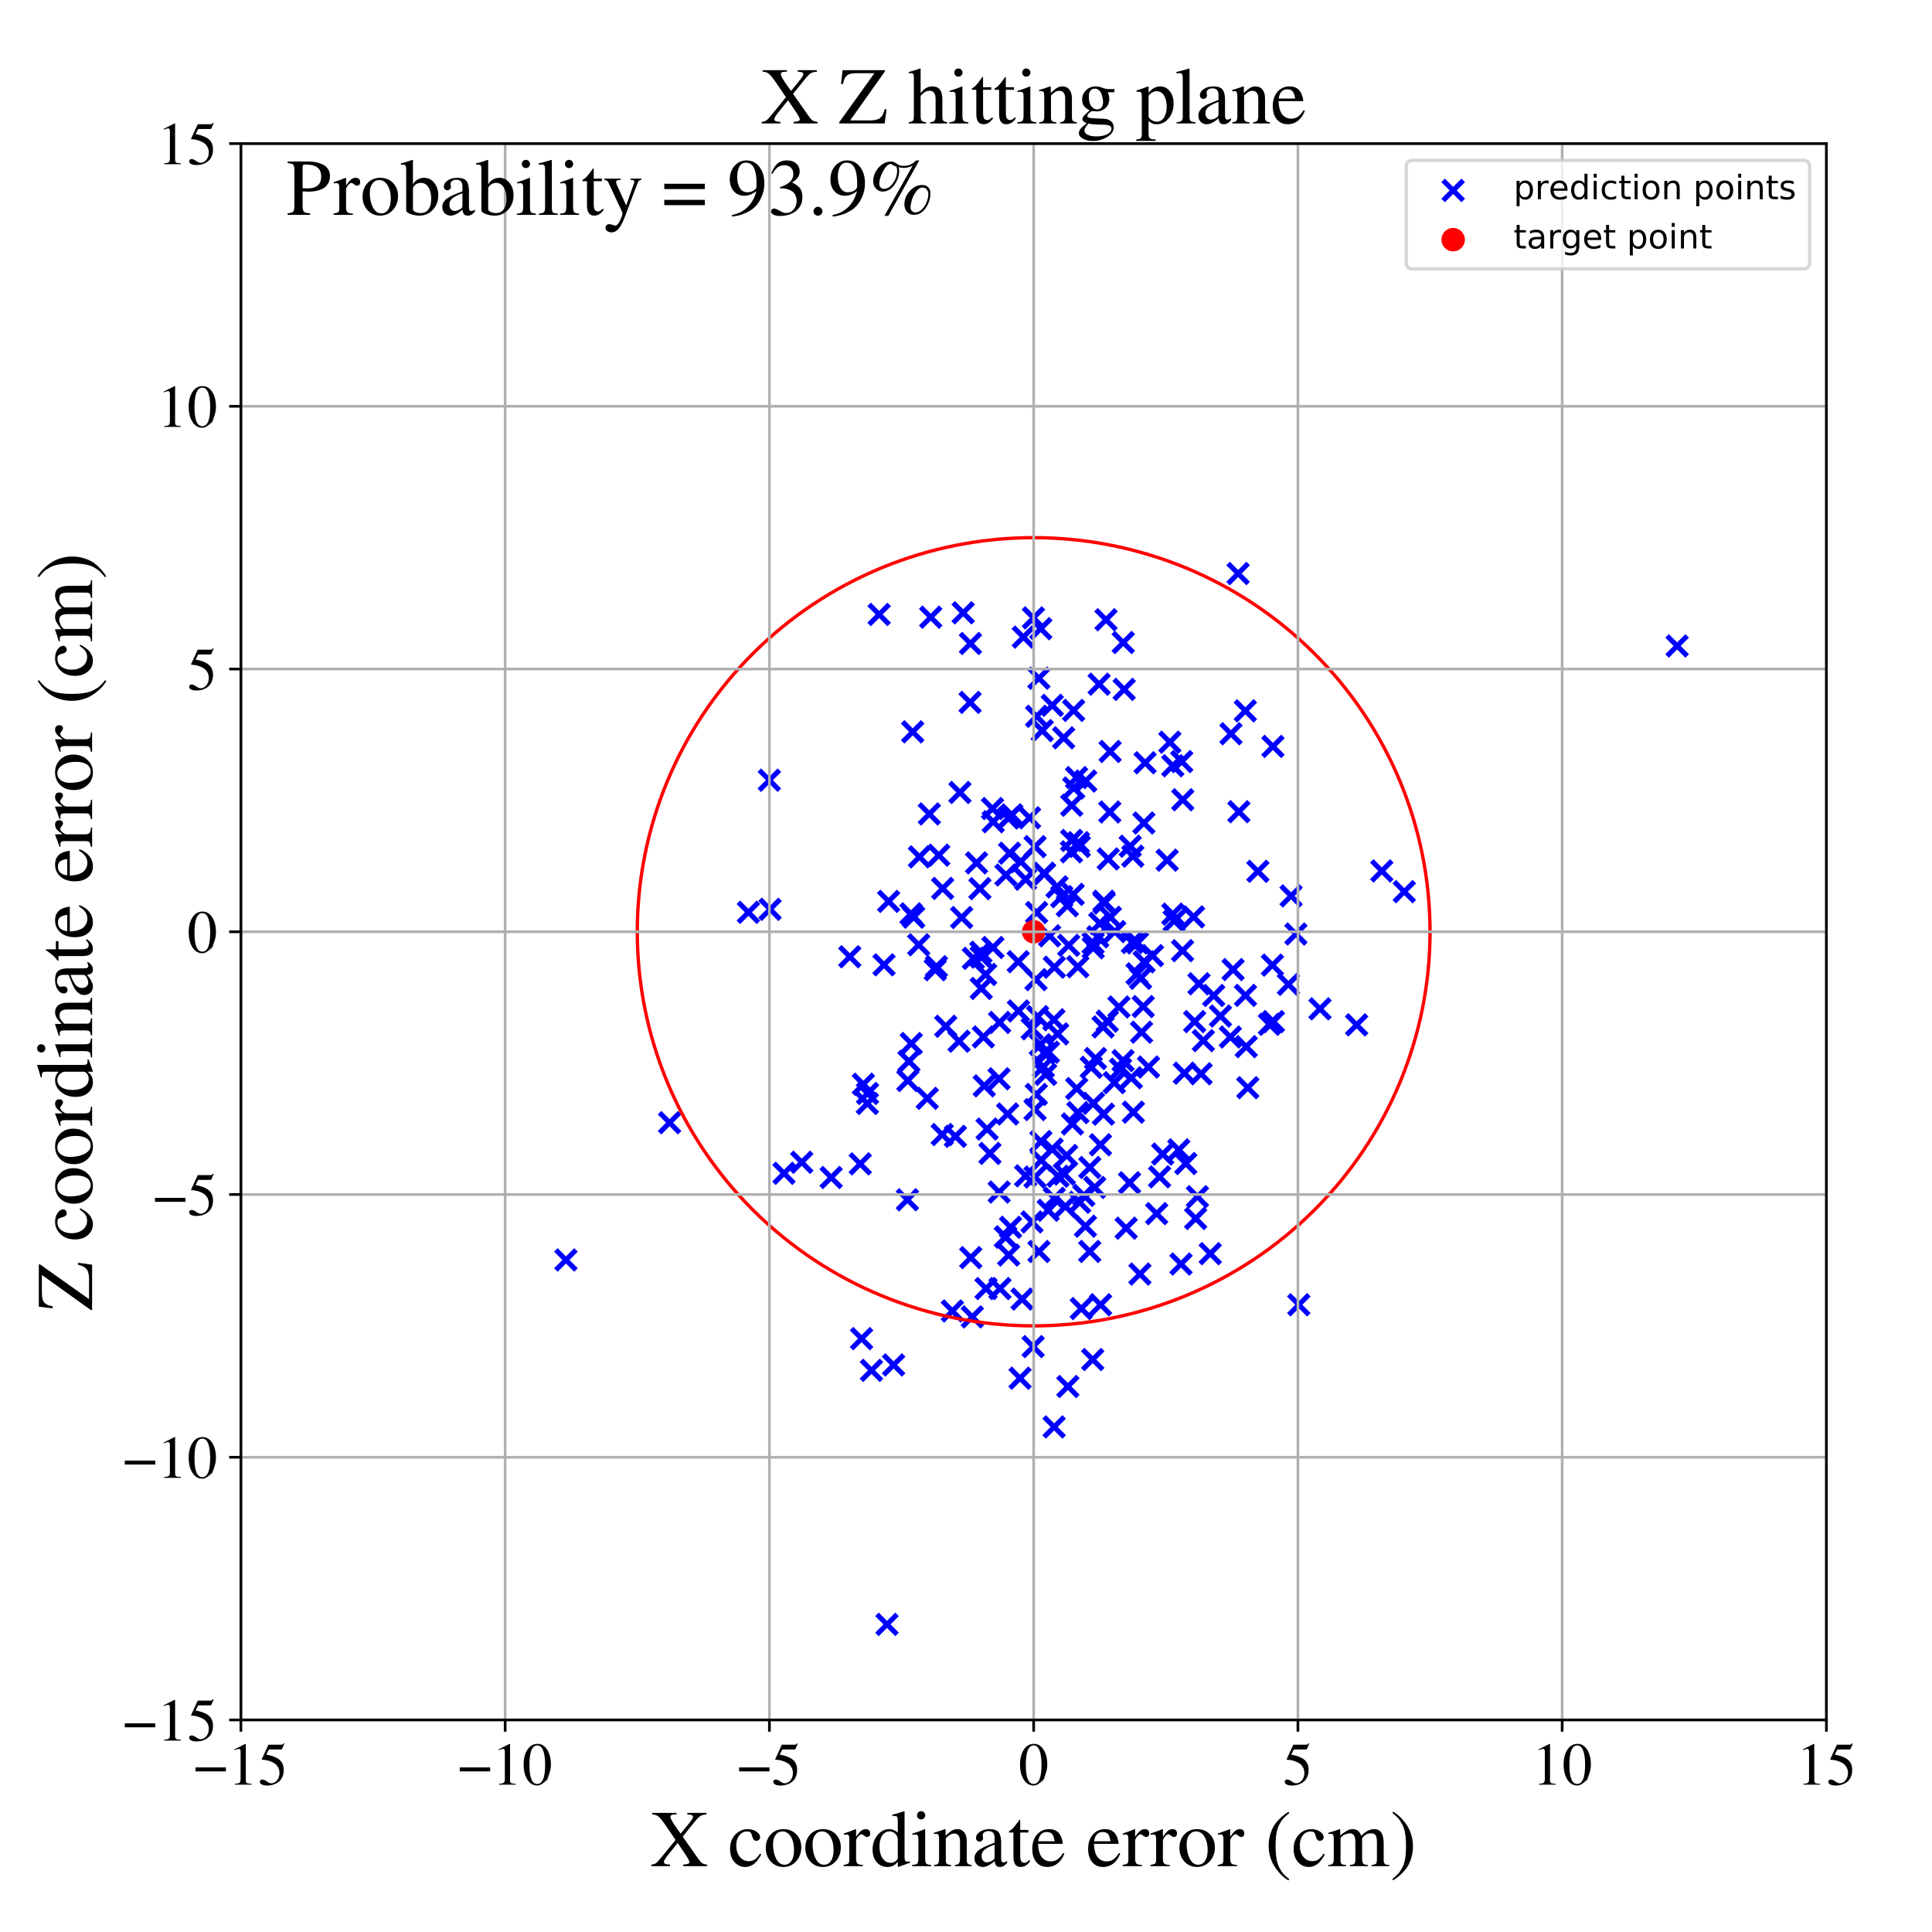 <?xml version="1.0" encoding="utf-8" standalone="no"?>
<!DOCTYPE svg PUBLIC "-//W3C//DTD SVG 1.1//EN"
  "http://www.w3.org/Graphics/SVG/1.1/DTD/svg11.dtd">
<!-- Created with matplotlib (https://matplotlib.org/) -->
<svg height="576pt" version="1.1" viewBox="0 0 576 576" width="576pt" xmlns="http://www.w3.org/2000/svg" xmlns:xlink="http://www.w3.org/1999/xlink">
 <defs>
  <style type="text/css">
*{stroke-linecap:butt;stroke-linejoin:round;}
  </style>
 </defs>
 <g id="figure_1">
  <g id="patch_1">
   <path d="M 0 576 
L 576 576 
L 576 0 
L 0 0 
z
" style="fill:#ffffff;"/>
  </g>
  <g id="axes_1">
   <g id="patch_2">
    <path d="M 71.822 512.784 
L 544.52 512.784 
L 544.52 42.802 
L 71.822 42.802 
z
" style="fill:#ffffff;"/>
   </g>
   <g id="PathCollection_1">
    <defs>
     <path d="M -3 3 
L 3 -3 
M -3 -3 
L 3 3 
" id="m01ea914e75" style="stroke:#0000ff;stroke-width:1.5;"/>
    </defs>
    <g clip-path="url(#p855024c2e8)">
     <use style="fill:#0000ff;stroke:#0000ff;stroke-width:1.5;" x="271.589" xlink:href="#m01ea914e75" y="272.444"/>
     <use style="fill:#0000ff;stroke:#0000ff;stroke-width:1.5;" x="311.253" xlink:href="#m01ea914e75" y="260.361"/>
     <use style="fill:#0000ff;stroke:#0000ff;stroke-width:1.5;" x="352.627" xlink:href="#m01ea914e75" y="238.438"/>
     <use style="fill:#0000ff;stroke:#0000ff;stroke-width:1.5;" x="331.047" xlink:href="#m01ea914e75" y="273.473"/>
     <use style="fill:#0000ff;stroke:#0000ff;stroke-width:1.5;" x="264.449" xlink:href="#m01ea914e75" y="484.289"/>
     <use style="fill:#0000ff;stroke:#0000ff;stroke-width:1.5;" x="276.447" xlink:href="#m01ea914e75" y="327.451"/>
     <use style="fill:#0000ff;stroke:#0000ff;stroke-width:1.5;" x="308.592" xlink:href="#m01ea914e75" y="252.414"/>
     <use style="fill:#0000ff;stroke:#0000ff;stroke-width:1.5;" x="293.851" xlink:href="#m01ea914e75" y="290.518"/>
     <use style="fill:#0000ff;stroke:#0000ff;stroke-width:1.5;" x="289.222" xlink:href="#m01ea914e75" y="209.408"/>
     <use style="fill:#0000ff;stroke:#0000ff;stroke-width:1.5;" x="338.988" xlink:href="#m01ea914e75" y="290.333"/>
     <use style="fill:#0000ff;stroke:#0000ff;stroke-width:1.5;" x="329.746" xlink:href="#m01ea914e75" y="184.773"/>
     <use style="fill:#0000ff;stroke:#0000ff;stroke-width:1.5;" x="323.604" xlink:href="#m01ea914e75" y="365.574"/>
     <use style="fill:#0000ff;stroke:#0000ff;stroke-width:1.5;" x="371.32" xlink:href="#m01ea914e75" y="296.76"/>
     <use style="fill:#0000ff;stroke:#0000ff;stroke-width:1.5;" x="270.994" xlink:href="#m01ea914e75" y="316.409"/>
     <use style="fill:#0000ff;stroke:#0000ff;stroke-width:1.5;" x="168.725" xlink:href="#m01ea914e75" y="375.64"/>
     <use style="fill:#0000ff;stroke:#0000ff;stroke-width:1.5;" x="342.404" xlink:href="#m01ea914e75" y="318.12"/>
     <use style="fill:#0000ff;stroke:#0000ff;stroke-width:1.5;" x="308.957" xlink:href="#m01ea914e75" y="326.29"/>
     <use style="fill:#0000ff;stroke:#0000ff;stroke-width:1.5;" x="363.861" xlink:href="#m01ea914e75" y="302.919"/>
     <use style="fill:#0000ff;stroke:#0000ff;stroke-width:1.5;" x="337.281" xlink:href="#m01ea914e75" y="321.333"/>
     <use style="fill:#0000ff;stroke:#0000ff;stroke-width:1.5;" x="308.584" xlink:href="#m01ea914e75" y="330.8"/>
     <use style="fill:#0000ff;stroke:#0000ff;stroke-width:1.5;" x="339.114" xlink:href="#m01ea914e75" y="281.115"/>
     <use style="fill:#0000ff;stroke:#0000ff;stroke-width:1.5;" x="270.645" xlink:href="#m01ea914e75" y="322.147"/>
     <use style="fill:#0000ff;stroke:#0000ff;stroke-width:1.5;" x="353.525" xlink:href="#m01ea914e75" y="346.89"/>
     <use style="fill:#0000ff;stroke:#0000ff;stroke-width:1.5;" x="264.942" xlink:href="#m01ea914e75" y="268.735"/>
     <use style="fill:#0000ff;stroke:#0000ff;stroke-width:1.5;" x="341.033" xlink:href="#m01ea914e75" y="245.362"/>
     <use style="fill:#0000ff;stroke:#0000ff;stroke-width:1.5;" x="287.159" xlink:href="#m01ea914e75" y="182.698"/>
     <use style="fill:#0000ff;stroke:#0000ff;stroke-width:1.5;" x="393.535" xlink:href="#m01ea914e75" y="300.767"/>
     <use style="fill:#0000ff;stroke:#0000ff;stroke-width:1.5;" x="344.844" xlink:href="#m01ea914e75" y="361.825"/>
     <use style="fill:#0000ff;stroke:#0000ff;stroke-width:1.5;" x="335.749" xlink:href="#m01ea914e75" y="366.164"/>
     <use style="fill:#0000ff;stroke:#0000ff;stroke-width:1.5;" x="239.025" xlink:href="#m01ea914e75" y="346.513"/>
     <use style="fill:#0000ff;stroke:#0000ff;stroke-width:1.5;" x="322.368" xlink:href="#m01ea914e75" y="390.124"/>
     <use style="fill:#0000ff;stroke:#0000ff;stroke-width:1.5;" x="328.083" xlink:href="#m01ea914e75" y="341.299"/>
     <use style="fill:#0000ff;stroke:#0000ff;stroke-width:1.5;" x="306.94" xlink:href="#m01ea914e75" y="243.815"/>
     <use style="fill:#0000ff;stroke:#0000ff;stroke-width:1.5;" x="289.881" xlink:href="#m01ea914e75" y="392.614"/>
     <use style="fill:#0000ff;stroke:#0000ff;stroke-width:1.5;" x="329.098" xlink:href="#m01ea914e75" y="268.689"/>
     <use style="fill:#0000ff;stroke:#0000ff;stroke-width:1.5;" x="321.334" xlink:href="#m01ea914e75" y="288.218"/>
     <use style="fill:#0000ff;stroke:#0000ff;stroke-width:1.5;" x="500.013" xlink:href="#m01ea914e75" y="192.581"/>
     <use style="fill:#0000ff;stroke:#0000ff;stroke-width:1.5;" x="341.094" xlink:href="#m01ea914e75" y="286.75"/>
     <use style="fill:#0000ff;stroke:#0000ff;stroke-width:1.5;" x="313.671" xlink:href="#m01ea914e75" y="342.571"/>
     <use style="fill:#0000ff;stroke:#0000ff;stroke-width:1.5;" x="296.022" xlink:href="#m01ea914e75" y="282.488"/>
     <use style="fill:#0000ff;stroke:#0000ff;stroke-width:1.5;" x="318.372" xlink:href="#m01ea914e75" y="413.365"/>
     <use style="fill:#0000ff;stroke:#0000ff;stroke-width:1.5;" x="292.442" xlink:href="#m01ea914e75" y="283.902"/>
     <use style="fill:#0000ff;stroke:#0000ff;stroke-width:1.5;" x="292.148" xlink:href="#m01ea914e75" y="264.939"/>
     <use style="fill:#0000ff;stroke:#0000ff;stroke-width:1.5;" x="272.396" xlink:href="#m01ea914e75" y="273.448"/>
     <use style="fill:#0000ff;stroke:#0000ff;stroke-width:1.5;" x="360.816" xlink:href="#m01ea914e75" y="373.761"/>
     <use style="fill:#0000ff;stroke:#0000ff;stroke-width:1.5;" x="299.829" xlink:href="#m01ea914e75" y="368.824"/>
     <use style="fill:#0000ff;stroke:#0000ff;stroke-width:1.5;" x="310.329" xlink:href="#m01ea914e75" y="340.321"/>
     <use style="fill:#0000ff;stroke:#0000ff;stroke-width:1.5;" x="337.728" xlink:href="#m01ea914e75" y="255.263"/>
     <use style="fill:#0000ff;stroke:#0000ff;stroke-width:1.5;" x="336.757" xlink:href="#m01ea914e75" y="352.624"/>
     <use style="fill:#0000ff;stroke:#0000ff;stroke-width:1.5;" x="334.882" xlink:href="#m01ea914e75" y="191.559"/>
     <use style="fill:#0000ff;stroke:#0000ff;stroke-width:1.5;" x="343.599" xlink:href="#m01ea914e75" y="284.906"/>
     <use style="fill:#0000ff;stroke:#0000ff;stroke-width:1.5;" x="330.111" xlink:href="#m01ea914e75" y="304.448"/>
     <use style="fill:#0000ff;stroke:#0000ff;stroke-width:1.5;" x="293.971" xlink:href="#m01ea914e75" y="384.165"/>
     <use style="fill:#0000ff;stroke:#0000ff;stroke-width:1.5;" x="367.622" xlink:href="#m01ea914e75" y="289.068"/>
     <use style="fill:#0000ff;stroke:#0000ff;stroke-width:1.5;" x="307.739" xlink:href="#m01ea914e75" y="306.724"/>
     <use style="fill:#0000ff;stroke:#0000ff;stroke-width:1.5;" x="295.132" xlink:href="#m01ea914e75" y="343.873"/>
     <use style="fill:#0000ff;stroke:#0000ff;stroke-width:1.5;" x="286.697" xlink:href="#m01ea914e75" y="273.548"/>
     <use style="fill:#0000ff;stroke:#0000ff;stroke-width:1.5;" x="345.713" xlink:href="#m01ea914e75" y="350.86"/>
     <use style="fill:#0000ff;stroke:#0000ff;stroke-width:1.5;" x="304.114" xlink:href="#m01ea914e75" y="410.888"/>
     <use style="fill:#0000ff;stroke:#0000ff;stroke-width:1.5;" x="317.625" xlink:href="#m01ea914e75" y="359.694"/>
     <use style="fill:#0000ff;stroke:#0000ff;stroke-width:1.5;" x="315.433" xlink:href="#m01ea914e75" y="350.684"/>
     <use style="fill:#0000ff;stroke:#0000ff;stroke-width:1.5;" x="258.646" xlink:href="#m01ea914e75" y="326.003"/>
     <use style="fill:#0000ff;stroke:#0000ff;stroke-width:1.5;" x="335.159" xlink:href="#m01ea914e75" y="205.535"/>
     <use style="fill:#0000ff;stroke:#0000ff;stroke-width:1.5;" x="292.539" xlink:href="#m01ea914e75" y="285.348"/>
     <use style="fill:#0000ff;stroke:#0000ff;stroke-width:1.5;" x="300.999" xlink:href="#m01ea914e75" y="254.37"/>
     <use style="fill:#0000ff;stroke:#0000ff;stroke-width:1.5;" x="304.323" xlink:href="#m01ea914e75" y="256.877"/>
     <use style="fill:#0000ff;stroke:#0000ff;stroke-width:1.5;" x="301.662" xlink:href="#m01ea914e75" y="242.941"/>
     <use style="fill:#0000ff;stroke:#0000ff;stroke-width:1.5;" x="309.051" xlink:href="#m01ea914e75" y="272.049"/>
     <use style="fill:#0000ff;stroke:#0000ff;stroke-width:1.5;" x="418.663" xlink:href="#m01ea914e75" y="265.837"/>
     <use style="fill:#0000ff;stroke:#0000ff;stroke-width:1.5;" x="309.751" xlink:href="#m01ea914e75" y="373.125"/>
     <use style="fill:#0000ff;stroke:#0000ff;stroke-width:1.5;" x="277.066" xlink:href="#m01ea914e75" y="242.666"/>
     <use style="fill:#0000ff;stroke:#0000ff;stroke-width:1.5;" x="327.28" xlink:href="#m01ea914e75" y="279.306"/>
     <use style="fill:#0000ff;stroke:#0000ff;stroke-width:1.5;" x="355.839" xlink:href="#m01ea914e75" y="273.356"/>
     <use style="fill:#0000ff;stroke:#0000ff;stroke-width:1.5;" x="358.756" xlink:href="#m01ea914e75" y="310.253"/>
     <use style="fill:#0000ff;stroke:#0000ff;stroke-width:1.5;" x="280.902" xlink:href="#m01ea914e75" y="338.259"/>
     <use style="fill:#0000ff;stroke:#0000ff;stroke-width:1.5;" x="337.599" xlink:href="#m01ea914e75" y="281.003"/>
     <use style="fill:#0000ff;stroke:#0000ff;stroke-width:1.5;" x="310.45" xlink:href="#m01ea914e75" y="345.908"/>
     <use style="fill:#0000ff;stroke:#0000ff;stroke-width:1.5;" x="279.18" xlink:href="#m01ea914e75" y="288.198"/>
     <use style="fill:#0000ff;stroke:#0000ff;stroke-width:1.5;" x="320.124" xlink:href="#m01ea914e75" y="234.924"/>
     <use style="fill:#0000ff;stroke:#0000ff;stroke-width:1.5;" x="328.969" xlink:href="#m01ea914e75" y="332.174"/>
     <use style="fill:#0000ff;stroke:#0000ff;stroke-width:1.5;" x="326.376" xlink:href="#m01ea914e75" y="354.023"/>
     <use style="fill:#0000ff;stroke:#0000ff;stroke-width:1.5;" x="291.146" xlink:href="#m01ea914e75" y="257.256"/>
     <use style="fill:#0000ff;stroke:#0000ff;stroke-width:1.5;" x="318.011" xlink:href="#m01ea914e75" y="344.487"/>
     <use style="fill:#0000ff;stroke:#0000ff;stroke-width:1.5;" x="315.331" xlink:href="#m01ea914e75" y="308.253"/>
     <use style="fill:#0000ff;stroke:#0000ff;stroke-width:1.5;" x="303.646" xlink:href="#m01ea914e75" y="301.409"/>
     <use style="fill:#0000ff;stroke:#0000ff;stroke-width:1.5;" x="319.448" xlink:href="#m01ea914e75" y="253.963"/>
     <use style="fill:#0000ff;stroke:#0000ff;stroke-width:1.5;" x="308.864" xlink:href="#m01ea914e75" y="292.064"/>
     <use style="fill:#0000ff;stroke:#0000ff;stroke-width:1.5;" x="310.724" xlink:href="#m01ea914e75" y="217.825"/>
     <use style="fill:#0000ff;stroke:#0000ff;stroke-width:1.5;" x="292.536" xlink:href="#m01ea914e75" y="294.691"/>
     <use style="fill:#0000ff;stroke:#0000ff;stroke-width:1.5;" x="372.015" xlink:href="#m01ea914e75" y="324.278"/>
     <use style="fill:#0000ff;stroke:#0000ff;stroke-width:1.5;" x="328.122" xlink:href="#m01ea914e75" y="388.992"/>
     <use style="fill:#0000ff;stroke:#0000ff;stroke-width:1.5;" x="387.227" xlink:href="#m01ea914e75" y="388.998"/>
     <use style="fill:#0000ff;stroke:#0000ff;stroke-width:1.5;" x="308.098" xlink:href="#m01ea914e75" y="184.213"/>
     <use style="fill:#0000ff;stroke:#0000ff;stroke-width:1.5;" x="341.397" xlink:href="#m01ea914e75" y="227.411"/>
     <use style="fill:#0000ff;stroke:#0000ff;stroke-width:1.5;" x="340.835" xlink:href="#m01ea914e75" y="300.092"/>
     <use style="fill:#0000ff;stroke:#0000ff;stroke-width:1.5;" x="318.616" xlink:href="#m01ea914e75" y="281.843"/>
     <use style="fill:#0000ff;stroke:#0000ff;stroke-width:1.5;" x="325.895" xlink:href="#m01ea914e75" y="281.225"/>
     <use style="fill:#0000ff;stroke:#0000ff;stroke-width:1.5;" x="316.538" xlink:href="#m01ea914e75" y="267.331"/>
     <use style="fill:#0000ff;stroke:#0000ff;stroke-width:1.5;" x="321.517" xlink:href="#m01ea914e75" y="251.232"/>
     <use style="fill:#0000ff;stroke:#0000ff;stroke-width:1.5;" x="311.062" xlink:href="#m01ea914e75" y="318.052"/>
     <use style="fill:#0000ff;stroke:#0000ff;stroke-width:1.5;" x="386.356" xlink:href="#m01ea914e75" y="278.47"/>
     <use style="fill:#0000ff;stroke:#0000ff;stroke-width:1.5;" x="273.902" xlink:href="#m01ea914e75" y="281.676"/>
     <use style="fill:#0000ff;stroke:#0000ff;stroke-width:1.5;" x="325.343" xlink:href="#m01ea914e75" y="318.206"/>
     <use style="fill:#0000ff;stroke:#0000ff;stroke-width:1.5;" x="296.113" xlink:href="#m01ea914e75" y="244.994"/>
     <use style="fill:#0000ff;stroke:#0000ff;stroke-width:1.5;" x="274.118" xlink:href="#m01ea914e75" y="255.462"/>
     <use style="fill:#0000ff;stroke:#0000ff;stroke-width:1.5;" x="271.682" xlink:href="#m01ea914e75" y="311.116"/>
     <use style="fill:#0000ff;stroke:#0000ff;stroke-width:1.5;" x="321.365" xlink:href="#m01ea914e75" y="331.709"/>
     <use style="fill:#0000ff;stroke:#0000ff;stroke-width:1.5;" x="285.935" xlink:href="#m01ea914e75" y="310.424"/>
     <use style="fill:#0000ff;stroke:#0000ff;stroke-width:1.5;" x="313.717" xlink:href="#m01ea914e75" y="210.29"/>
     <use style="fill:#0000ff;stroke:#0000ff;stroke-width:1.5;" x="309.335" xlink:href="#m01ea914e75" y="303.091"/>
     <use style="fill:#0000ff;stroke:#0000ff;stroke-width:1.5;" x="332.354" xlink:href="#m01ea914e75" y="277.752"/>
     <use style="fill:#0000ff;stroke:#0000ff;stroke-width:1.5;" x="328.872" xlink:href="#m01ea914e75" y="306.17"/>
     <use style="fill:#0000ff;stroke:#0000ff;stroke-width:1.5;" x="300.636" xlink:href="#m01ea914e75" y="243.891"/>
     <use style="fill:#0000ff;stroke:#0000ff;stroke-width:1.5;" x="319.729" xlink:href="#m01ea914e75" y="335.098"/>
     <use style="fill:#0000ff;stroke:#0000ff;stroke-width:1.5;" x="310.283" xlink:href="#m01ea914e75" y="187.444"/>
     <use style="fill:#0000ff;stroke:#0000ff;stroke-width:1.5;" x="371.278" xlink:href="#m01ea914e75" y="211.926"/>
     <use style="fill:#0000ff;stroke:#0000ff;stroke-width:1.5;" x="324.885" xlink:href="#m01ea914e75" y="373.098"/>
     <use style="fill:#0000ff;stroke:#0000ff;stroke-width:1.5;" x="309.732" xlink:href="#m01ea914e75" y="202.2"/>
     <use style="fill:#0000ff;stroke:#0000ff;stroke-width:1.5;" x="253.351" xlink:href="#m01ea914e75" y="285.247"/>
     <use style="fill:#0000ff;stroke:#0000ff;stroke-width:1.5;" x="326.009" xlink:href="#m01ea914e75" y="328.925"/>
     <use style="fill:#0000ff;stroke:#0000ff;stroke-width:1.5;" x="233.738" xlink:href="#m01ea914e75" y="349.798"/>
     <use style="fill:#0000ff;stroke:#0000ff;stroke-width:1.5;" x="286.186" xlink:href="#m01ea914e75" y="236.266"/>
     <use style="fill:#0000ff;stroke:#0000ff;stroke-width:1.5;" x="321.003" xlink:href="#m01ea914e75" y="324.535"/>
     <use style="fill:#0000ff;stroke:#0000ff;stroke-width:1.5;" x="379.502" xlink:href="#m01ea914e75" y="222.535"/>
     <use style="fill:#0000ff;stroke:#0000ff;stroke-width:1.5;" x="300.417" xlink:href="#m01ea914e75" y="332.123"/>
     <use style="fill:#0000ff;stroke:#0000ff;stroke-width:1.5;" x="320.966" xlink:href="#m01ea914e75" y="231.83"/>
     <use style="fill:#0000ff;stroke:#0000ff;stroke-width:1.5;" x="297.854" xlink:href="#m01ea914e75" y="321.622"/>
     <use style="fill:#0000ff;stroke:#0000ff;stroke-width:1.5;" x="334.825" xlink:href="#m01ea914e75" y="316.215"/>
     <use style="fill:#0000ff;stroke:#0000ff;stroke-width:1.5;" x="283.939" xlink:href="#m01ea914e75" y="390.853"/>
     <use style="fill:#0000ff;stroke:#0000ff;stroke-width:1.5;" x="294.29" xlink:href="#m01ea914e75" y="336.606"/>
     <use style="fill:#0000ff;stroke:#0000ff;stroke-width:1.5;" x="256.472" xlink:href="#m01ea914e75" y="346.991"/>
     <use style="fill:#0000ff;stroke:#0000ff;stroke-width:1.5;" x="369.126" xlink:href="#m01ea914e75" y="170.994"/>
     <use style="fill:#0000ff;stroke:#0000ff;stroke-width:1.5;" x="384.118" xlink:href="#m01ea914e75" y="293.469"/>
     <use style="fill:#0000ff;stroke:#0000ff;stroke-width:1.5;" x="311.432" xlink:href="#m01ea914e75" y="260.469"/>
     <use style="fill:#0000ff;stroke:#0000ff;stroke-width:1.5;" x="320.086" xlink:href="#m01ea914e75" y="211.802"/>
     <use style="fill:#0000ff;stroke:#0000ff;stroke-width:1.5;" x="349.654" xlink:href="#m01ea914e75" y="272.54"/>
     <use style="fill:#0000ff;stroke:#0000ff;stroke-width:1.5;" x="293.441" xlink:href="#m01ea914e75" y="323.731"/>
     <use style="fill:#0000ff;stroke:#0000ff;stroke-width:1.5;" x="356.177" xlink:href="#m01ea914e75" y="304.573"/>
     <use style="fill:#0000ff;stroke:#0000ff;stroke-width:1.5;" x="356.996" xlink:href="#m01ea914e75" y="356.777"/>
     <use style="fill:#0000ff;stroke:#0000ff;stroke-width:1.5;" x="330.869" xlink:href="#m01ea914e75" y="242.079"/>
     <use style="fill:#0000ff;stroke:#0000ff;stroke-width:1.5;" x="301.285" xlink:href="#m01ea914e75" y="365.9"/>
     <use style="fill:#0000ff;stroke:#0000ff;stroke-width:1.5;" x="327.691" xlink:href="#m01ea914e75" y="203.98"/>
     <use style="fill:#0000ff;stroke:#0000ff;stroke-width:1.5;" x="357.449" xlink:href="#m01ea914e75" y="293.295"/>
     <use style="fill:#0000ff;stroke:#0000ff;stroke-width:1.5;" x="247.797" xlink:href="#m01ea914e75" y="351.054"/>
     <use style="fill:#0000ff;stroke:#0000ff;stroke-width:1.5;" x="349.653" xlink:href="#m01ea914e75" y="228.302"/>
     <use style="fill:#0000ff;stroke:#0000ff;stroke-width:1.5;" x="366.993" xlink:href="#m01ea914e75" y="218.755"/>
     <use style="fill:#0000ff;stroke:#0000ff;stroke-width:1.5;" x="330.414" xlink:href="#m01ea914e75" y="256.086"/>
     <use style="fill:#0000ff;stroke:#0000ff;stroke-width:1.5;" x="311.322" xlink:href="#m01ea914e75" y="313.924"/>
     <use style="fill:#0000ff;stroke:#0000ff;stroke-width:1.5;" x="319.498" xlink:href="#m01ea914e75" y="250.568"/>
     <use style="fill:#0000ff;stroke:#0000ff;stroke-width:1.5;" x="308.566" xlink:href="#m01ea914e75" y="350.912"/>
     <use style="fill:#0000ff;stroke:#0000ff;stroke-width:1.5;" x="312.516" xlink:href="#m01ea914e75" y="360.835"/>
     <use style="fill:#0000ff;stroke:#0000ff;stroke-width:1.5;" x="300.727" xlink:href="#m01ea914e75" y="374.169"/>
     <use style="fill:#0000ff;stroke:#0000ff;stroke-width:1.5;" x="321.786" xlink:href="#m01ea914e75" y="252.352"/>
     <use style="fill:#0000ff;stroke:#0000ff;stroke-width:1.5;" x="284.833" xlink:href="#m01ea914e75" y="338.783"/>
     <use style="fill:#0000ff;stroke:#0000ff;stroke-width:1.5;" x="378.452" xlink:href="#m01ea914e75" y="305.395"/>
     <use style="fill:#0000ff;stroke:#0000ff;stroke-width:1.5;" x="347.978" xlink:href="#m01ea914e75" y="256.448"/>
     <use style="fill:#0000ff;stroke:#0000ff;stroke-width:1.5;" x="295.897" xlink:href="#m01ea914e75" y="241.063"/>
     <use style="fill:#0000ff;stroke:#0000ff;stroke-width:1.5;" x="333.597" xlink:href="#m01ea914e75" y="300.218"/>
     <use style="fill:#0000ff;stroke:#0000ff;stroke-width:1.5;" x="279.876" xlink:href="#m01ea914e75" y="254.962"/>
     <use style="fill:#0000ff;stroke:#0000ff;stroke-width:1.5;" x="314.199" xlink:href="#m01ea914e75" y="304.03"/>
     <use style="fill:#0000ff;stroke:#0000ff;stroke-width:1.5;" x="305.091" xlink:href="#m01ea914e75" y="189.943"/>
     <use style="fill:#0000ff;stroke:#0000ff;stroke-width:1.5;" x="326.609" xlink:href="#m01ea914e75" y="315.591"/>
     <use style="fill:#0000ff;stroke:#0000ff;stroke-width:1.5;" x="277.484" xlink:href="#m01ea914e75" y="184.009"/>
     <use style="fill:#0000ff;stroke:#0000ff;stroke-width:1.5;" x="340.025" xlink:href="#m01ea914e75" y="291.666"/>
     <use style="fill:#0000ff;stroke:#0000ff;stroke-width:1.5;" x="336.957" xlink:href="#m01ea914e75" y="252.285"/>
     <use style="fill:#0000ff;stroke:#0000ff;stroke-width:1.5;" x="411.968" xlink:href="#m01ea914e75" y="259.661"/>
     <use style="fill:#0000ff;stroke:#0000ff;stroke-width:1.5;" x="229.371" xlink:href="#m01ea914e75" y="232.611"/>
     <use style="fill:#0000ff;stroke:#0000ff;stroke-width:1.5;" x="371.547" xlink:href="#m01ea914e75" y="312.044"/>
     <use style="fill:#0000ff;stroke:#0000ff;stroke-width:1.5;" x="315.138" xlink:href="#m01ea914e75" y="264.404"/>
     <use style="fill:#0000ff;stroke:#0000ff;stroke-width:1.5;" x="353.102" xlink:href="#m01ea914e75" y="319.95"/>
     <use style="fill:#0000ff;stroke:#0000ff;stroke-width:1.5;" x="318.21" xlink:href="#m01ea914e75" y="270.037"/>
     <use style="fill:#0000ff;stroke:#0000ff;stroke-width:1.5;" x="329.203" xlink:href="#m01ea914e75" y="269.221"/>
     <use style="fill:#0000ff;stroke:#0000ff;stroke-width:1.5;" x="266.415" xlink:href="#m01ea914e75" y="406.938"/>
     <use style="fill:#0000ff;stroke:#0000ff;stroke-width:1.5;" x="308.021" xlink:href="#m01ea914e75" y="401.473"/>
     <use style="fill:#0000ff;stroke:#0000ff;stroke-width:1.5;" x="312.917" xlink:href="#m01ea914e75" y="279.002"/>
     <use style="fill:#0000ff;stroke:#0000ff;stroke-width:1.5;" x="258.59" xlink:href="#m01ea914e75" y="328.992"/>
     <use style="fill:#0000ff;stroke:#0000ff;stroke-width:1.5;" x="256.867" xlink:href="#m01ea914e75" y="399.098"/>
     <use style="fill:#0000ff;stroke:#0000ff;stroke-width:1.5;" x="281.043" xlink:href="#m01ea914e75" y="264.87"/>
     <use style="fill:#0000ff;stroke:#0000ff;stroke-width:1.5;" x="350.051" xlink:href="#m01ea914e75" y="274.542"/>
     <use style="fill:#0000ff;stroke:#0000ff;stroke-width:1.5;" x="319.959" xlink:href="#m01ea914e75" y="266.635"/>
     <use style="fill:#0000ff;stroke:#0000ff;stroke-width:1.5;" x="351.447" xlink:href="#m01ea914e75" y="342.817"/>
     <use style="fill:#0000ff;stroke:#0000ff;stroke-width:1.5;" x="303.577" xlink:href="#m01ea914e75" y="286.723"/>
     <use style="fill:#0000ff;stroke:#0000ff;stroke-width:1.5;" x="361.844" xlink:href="#m01ea914e75" y="296.798"/>
     <use style="fill:#0000ff;stroke:#0000ff;stroke-width:1.5;" x="348.777" xlink:href="#m01ea914e75" y="221.276"/>
     <use style="fill:#0000ff;stroke:#0000ff;stroke-width:1.5;" x="323.128" xlink:href="#m01ea914e75" y="356.391"/>
     <use style="fill:#0000ff;stroke:#0000ff;stroke-width:1.5;" x="337.898" xlink:href="#m01ea914e75" y="331.579"/>
     <use style="fill:#0000ff;stroke:#0000ff;stroke-width:1.5;" x="379.357" xlink:href="#m01ea914e75" y="287.736"/>
     <use style="fill:#0000ff;stroke:#0000ff;stroke-width:1.5;" x="314.277" xlink:href="#m01ea914e75" y="425.422"/>
     <use style="fill:#0000ff;stroke:#0000ff;stroke-width:1.5;" x="369.358" xlink:href="#m01ea914e75" y="242.007"/>
     <use style="fill:#0000ff;stroke:#0000ff;stroke-width:1.5;" x="297.891" xlink:href="#m01ea914e75" y="355.389"/>
     <use style="fill:#0000ff;stroke:#0000ff;stroke-width:1.5;" x="263.557" xlink:href="#m01ea914e75" y="287.65"/>
     <use style="fill:#0000ff;stroke:#0000ff;stroke-width:1.5;" x="314.324" xlink:href="#m01ea914e75" y="357.24"/>
     <use style="fill:#0000ff;stroke:#0000ff;stroke-width:1.5;" x="321.881" xlink:href="#m01ea914e75" y="358.446"/>
     <use style="fill:#0000ff;stroke:#0000ff;stroke-width:1.5;" x="257.398" xlink:href="#m01ea914e75" y="323.244"/>
     <use style="fill:#0000ff;stroke:#0000ff;stroke-width:1.5;" x="259.817" xlink:href="#m01ea914e75" y="408.552"/>
     <use style="fill:#0000ff;stroke:#0000ff;stroke-width:1.5;" x="293.189" xlink:href="#m01ea914e75" y="309.15"/>
     <use style="fill:#0000ff;stroke:#0000ff;stroke-width:1.5;" x="332.21" xlink:href="#m01ea914e75" y="322.779"/>
     <use style="fill:#0000ff;stroke:#0000ff;stroke-width:1.5;" x="346.638" xlink:href="#m01ea914e75" y="344.068"/>
     <use style="fill:#0000ff;stroke:#0000ff;stroke-width:1.5;" x="311.748" xlink:href="#m01ea914e75" y="320.315"/>
     <use style="fill:#0000ff;stroke:#0000ff;stroke-width:1.5;" x="366.82" xlink:href="#m01ea914e75" y="309.17"/>
     <use style="fill:#0000ff;stroke:#0000ff;stroke-width:1.5;" x="317.109" xlink:href="#m01ea914e75" y="219.97"/>
     <use style="fill:#0000ff;stroke:#0000ff;stroke-width:1.5;" x="304.716" xlink:href="#m01ea914e75" y="387.303"/>
     <use style="fill:#0000ff;stroke:#0000ff;stroke-width:1.5;" x="352.321" xlink:href="#m01ea914e75" y="227.055"/>
     <use style="fill:#0000ff;stroke:#0000ff;stroke-width:1.5;" x="289.322" xlink:href="#m01ea914e75" y="191.85"/>
     <use style="fill:#0000ff;stroke:#0000ff;stroke-width:1.5;" x="330.966" xlink:href="#m01ea914e75" y="224.038"/>
     <use style="fill:#0000ff;stroke:#0000ff;stroke-width:1.5;" x="298.008" xlink:href="#m01ea914e75" y="304.825"/>
     <use style="fill:#0000ff;stroke:#0000ff;stroke-width:1.5;" x="358.081" xlink:href="#m01ea914e75" y="320.131"/>
     <use style="fill:#0000ff;stroke:#0000ff;stroke-width:1.5;" x="272.109" xlink:href="#m01ea914e75" y="218.19"/>
     <use style="fill:#0000ff;stroke:#0000ff;stroke-width:1.5;" x="312.577" xlink:href="#m01ea914e75" y="313.694"/>
     <use style="fill:#0000ff;stroke:#0000ff;stroke-width:1.5;" x="290.203" xlink:href="#m01ea914e75" y="285.728"/>
     <use style="fill:#0000ff;stroke:#0000ff;stroke-width:1.5;" x="278.84" xlink:href="#m01ea914e75" y="289.117"/>
     <use style="fill:#0000ff;stroke:#0000ff;stroke-width:1.5;" x="199.628" xlink:href="#m01ea914e75" y="334.719"/>
     <use style="fill:#0000ff;stroke:#0000ff;stroke-width:1.5;" x="356.47" xlink:href="#m01ea914e75" y="363.273"/>
     <use style="fill:#0000ff;stroke:#0000ff;stroke-width:1.5;" x="310.163" xlink:href="#m01ea914e75" y="311.482"/>
     <use style="fill:#0000ff;stroke:#0000ff;stroke-width:1.5;" x="270.528" xlink:href="#m01ea914e75" y="357.695"/>
     <use style="fill:#0000ff;stroke:#0000ff;stroke-width:1.5;" x="384.919" xlink:href="#m01ea914e75" y="267.104"/>
     <use style="fill:#0000ff;stroke:#0000ff;stroke-width:1.5;" x="379.642" xlink:href="#m01ea914e75" y="304.583"/>
     <use style="fill:#0000ff;stroke:#0000ff;stroke-width:1.5;" x="324.91" xlink:href="#m01ea914e75" y="348.071"/>
     <use style="fill:#0000ff;stroke:#0000ff;stroke-width:1.5;" x="317.328" xlink:href="#m01ea914e75" y="350.044"/>
     <use style="fill:#0000ff;stroke:#0000ff;stroke-width:1.5;" x="352.098" xlink:href="#m01ea914e75" y="376.856"/>
     <use style="fill:#0000ff;stroke:#0000ff;stroke-width:1.5;" x="262.101" xlink:href="#m01ea914e75" y="183.188"/>
     <use style="fill:#0000ff;stroke:#0000ff;stroke-width:1.5;" x="340.34" xlink:href="#m01ea914e75" y="307.733"/>
     <use style="fill:#0000ff;stroke:#0000ff;stroke-width:1.5;" x="339.852" xlink:href="#m01ea914e75" y="379.839"/>
     <use style="fill:#0000ff;stroke:#0000ff;stroke-width:1.5;" x="319.514" xlink:href="#m01ea914e75" y="240.079"/>
     <use style="fill:#0000ff;stroke:#0000ff;stroke-width:1.5;" x="323.694" xlink:href="#m01ea914e75" y="232.855"/>
     <use style="fill:#0000ff;stroke:#0000ff;stroke-width:1.5;" x="325.779" xlink:href="#m01ea914e75" y="405.332"/>
     <use style="fill:#0000ff;stroke:#0000ff;stroke-width:1.5;" x="298.125" xlink:href="#m01ea914e75" y="384.172"/>
     <use style="fill:#0000ff;stroke:#0000ff;stroke-width:1.5;" x="299.755" xlink:href="#m01ea914e75" y="368.8"/>
     <use style="fill:#0000ff;stroke:#0000ff;stroke-width:1.5;" x="327.882" xlink:href="#m01ea914e75" y="275.284"/>
     <use style="fill:#0000ff;stroke:#0000ff;stroke-width:1.5;" x="307.671" xlink:href="#m01ea914e75" y="364.302"/>
     <use style="fill:#0000ff;stroke:#0000ff;stroke-width:1.5;" x="352.561" xlink:href="#m01ea914e75" y="283.435"/>
     <use style="fill:#0000ff;stroke:#0000ff;stroke-width:1.5;" x="404.461" xlink:href="#m01ea914e75" y="305.546"/>
     <use style="fill:#0000ff;stroke:#0000ff;stroke-width:1.5;" x="299.913" xlink:href="#m01ea914e75" y="260.869"/>
     <use style="fill:#0000ff;stroke:#0000ff;stroke-width:1.5;" x="325.924" xlink:href="#m01ea914e75" y="282.578"/>
     <use style="fill:#0000ff;stroke:#0000ff;stroke-width:1.5;" x="611.276" xlink:href="#m01ea914e75" y="224.394"/>
     <use style="fill:#0000ff;stroke:#0000ff;stroke-width:1.5;" x="375.022" xlink:href="#m01ea914e75" y="259.773"/>
     <use style="fill:#0000ff;stroke:#0000ff;stroke-width:1.5;" x="305.768" xlink:href="#m01ea914e75" y="262.148"/>
     <use style="fill:#0000ff;stroke:#0000ff;stroke-width:1.5;" x="309.047" xlink:href="#m01ea914e75" y="213.556"/>
     <use style="fill:#0000ff;stroke:#0000ff;stroke-width:1.5;" x="229.586" xlink:href="#m01ea914e75" y="271.102"/>
     <use style="fill:#0000ff;stroke:#0000ff;stroke-width:1.5;" x="334.061" xlink:href="#m01ea914e75" y="318.761"/>
     <use style="fill:#0000ff;stroke:#0000ff;stroke-width:1.5;" x="223.129" xlink:href="#m01ea914e75" y="271.995"/>
     <use style="fill:#0000ff;stroke:#0000ff;stroke-width:1.5;" x="305.781" xlink:href="#m01ea914e75" y="350.56"/>
     <use style="fill:#0000ff;stroke:#0000ff;stroke-width:1.5;" x="314.335" xlink:href="#m01ea914e75" y="288.355"/>
     <use style="fill:#0000ff;stroke:#0000ff;stroke-width:1.5;" x="289.415" xlink:href="#m01ea914e75" y="374.945"/>
     <use style="fill:#0000ff;stroke:#0000ff;stroke-width:1.5;" x="281.958" xlink:href="#m01ea914e75" y="305.971"/>
    </g>
   </g>
   <g id="PathCollection_2">
    <defs>
     <path d="M 0 3 
C 0.796 3 1.559 2.684 2.121 2.121 
C 2.684 1.559 3 0.796 3 0 
C 3 -0.796 2.684 -1.559 2.121 -2.121 
C 1.559 -2.684 0.796 -3 0 -3 
C -0.796 -3 -1.559 -2.684 -2.121 -2.121 
C -2.684 -1.559 -3 -0.796 -3 0 
C -3 0.796 -2.684 1.559 -2.121 2.121 
C -1.559 2.684 -0.796 3 0 3 
z
" id="m153f11b8da" style="stroke:#ff0000;"/>
    </defs>
    <g clip-path="url(#p855024c2e8)">
     <use style="fill:#ff0000;stroke:#ff0000;" x="308.171" xlink:href="#m153f11b8da" y="277.793"/>
    </g>
   </g>
   <g id="patch_3">
    <path clip-path="url(#p855024c2e8)" d="M 308.171 395.288 
C 339.511 395.288 369.572 382.908 391.733 360.875 
C 413.894 338.841 426.346 308.953 426.346 277.793 
C 426.346 246.633 413.894 216.745 391.733 194.711 
C 369.572 172.677 339.511 160.297 308.171 160.297 
C 276.831 160.297 246.77 172.677 224.609 194.711 
C 202.448 216.745 189.997 246.633 189.997 277.793 
C 189.997 308.953 202.448 338.841 224.609 360.875 
C 246.77 382.908 276.831 395.288 308.171 395.288 
z
" style="fill:none;stroke:#ff0000;stroke-linejoin:miter;"/>
   </g>
   <g id="matplotlib.axis_1">
    <g id="xtick_1">
     <g id="line2d_1">
      <path clip-path="url(#p855024c2e8)" d="M 71.822 512.784 
L 71.822 42.802 
" style="fill:none;stroke:#b0b0b0;stroke-linecap:square;stroke-width:0.8;"/>
     </g>
     <g id="line2d_2">
      <defs>
       <path d="M 0 0 
L 0 3.5 
" id="m7a6b3173e7" style="stroke:#000000;stroke-width:0.8;"/>
      </defs>
      <g>
       <use style="stroke:#000000;stroke-width:0.8;" x="71.822" xlink:href="#m7a6b3173e7" y="512.784"/>
      </g>
     </g>
     <g id="text_1">
      <!-- −15 -->
      <defs>
       <path d="M 3 22 
L 3 28.594 
L 53.406 28.594 
L 53.406 22 
z
" id="FreeSerif-8722"/>
       <path d="M 18.297 59.297 
Q 16.5 59.297 11.094 57.094 
L 11.094 58.5 
L 29.094 67.594 
L 29.906 67.406 
L 29.906 7.406 
Q 29.906 3.797 31.703 2.688 
Q 33.5 1.594 39.406 1.5 
L 39.406 0 
L 11.797 0 
L 11.797 1.5 
Q 17.406 1.703 19.344 3.141 
Q 21.297 4.594 21.297 9.297 
L 21.297 54.594 
Q 21.297 59.297 18.297 59.297 
z
" id="FreeSerif-49"/>
       <path d="M 35.703 19.406 
Q 35.703 24.703 33.344 28.797 
Q 31 32.906 27.641 35.156 
Q 24.297 37.406 20.141 38.844 
Q 16 40.297 12.953 40.75 
Q 9.906 41.203 7.594 41.203 
Q 6.406 41.203 6.406 42 
Q 6.406 42.297 6.5 42.5 
L 17.406 66.203 
L 38.297 66.203 
Q 39.906 66.203 40.844 66.703 
Q 41.797 67.203 42.906 68.797 
L 43.797 68.094 
L 40 59.203 
Q 39.594 58.297 37.703 58.297 
L 18.094 58.297 
L 13.906 49.797 
Q 28.5 47.203 35.594 41.344 
Q 42.703 35.5 42.703 24.203 
Q 42.703 18.297 40.844 13.688 
Q 39 9.094 36.141 6.297 
Q 33.297 3.5 29.547 1.703 
Q 25.797 -0.094 22.344 -0.75 
Q 18.906 -1.406 15.406 -1.406 
Q 9.797 -1.406 6.5 0.25 
Q 3.203 1.906 3.203 4.797 
Q 3.203 8.5 7.5 8.5 
Q 10.297 8.5 14.75 5.391 
Q 19.203 2.297 21.797 2.297 
Q 27.703 2.297 31.703 7.25 
Q 35.703 12.203 35.703 19.406 
z
" id="FreeSerif-53"/>
      </defs>
      <g transform="translate(57.746 532.077)scale(0.18 -0.18)">
       <use xlink:href="#FreeSerif-8722"/>
       <use x="56.4" xlink:href="#FreeSerif-49"/>
       <use x="106.4" xlink:href="#FreeSerif-53"/>
      </g>
     </g>
    </g>
    <g id="xtick_2">
     <g id="line2d_3">
      <path clip-path="url(#p855024c2e8)" d="M 150.605 512.784 
L 150.605 42.802 
" style="fill:none;stroke:#b0b0b0;stroke-linecap:square;stroke-width:0.8;"/>
     </g>
     <g id="line2d_4">
      <g>
       <use style="stroke:#000000;stroke-width:0.8;" x="150.605" xlink:href="#m7a6b3173e7" y="512.784"/>
      </g>
     </g>
     <g id="text_2">
      <!-- −10 -->
      <defs>
       <path d="M 47.594 17.797 
Q 35.203 -1.406 25 -1.406 
Q 14.797 -1.406 8.594 8.391 
Q 2.406 18.203 2.406 33.594 
Q 2.406 48.094 8.594 57.844 
Q 14.797 67.594 25.406 67.594 
Q 35.203 67.594 41.391 58 
Q 47.594 48.406 47.594 33 
Q 47.594 17.797 35.203 -1.406 
z
M 25.094 65 
Q 12 65 12 32.703 
Q 12 1.203 25 1.203 
Q 38 1.203 38 32.797 
Q 38 48.5 34.703 56.75 
Q 31.406 65 25.094 65 
z
" id="FreeSerif-48"/>
      </defs>
      <g transform="translate(136.529 532.077)scale(0.18 -0.18)">
       <use xlink:href="#FreeSerif-8722"/>
       <use x="56.4" xlink:href="#FreeSerif-49"/>
       <use x="106.4" xlink:href="#FreeSerif-48"/>
      </g>
     </g>
    </g>
    <g id="xtick_3">
     <g id="line2d_5">
      <path clip-path="url(#p855024c2e8)" d="M 229.388 512.784 
L 229.388 42.802 
" style="fill:none;stroke:#b0b0b0;stroke-linecap:square;stroke-width:0.8;"/>
     </g>
     <g id="line2d_6">
      <g>
       <use style="stroke:#000000;stroke-width:0.8;" x="229.388" xlink:href="#m7a6b3173e7" y="512.784"/>
      </g>
     </g>
     <g id="text_3">
      <!-- −5 -->
      <g transform="translate(219.812 532.077)scale(0.18 -0.18)">
       <use xlink:href="#FreeSerif-8722"/>
       <use x="56.4" xlink:href="#FreeSerif-53"/>
      </g>
     </g>
    </g>
    <g id="xtick_4">
     <g id="line2d_7">
      <path clip-path="url(#p855024c2e8)" d="M 308.171 512.784 
L 308.171 42.802 
" style="fill:none;stroke:#b0b0b0;stroke-linecap:square;stroke-width:0.8;"/>
     </g>
     <g id="line2d_8">
      <g>
       <use style="stroke:#000000;stroke-width:0.8;" x="308.171" xlink:href="#m7a6b3173e7" y="512.784"/>
      </g>
     </g>
     <g id="text_4">
      <!-- 0 -->
      <g transform="translate(303.671 532.077)scale(0.18 -0.18)">
       <use xlink:href="#FreeSerif-48"/>
      </g>
     </g>
    </g>
    <g id="xtick_5">
     <g id="line2d_9">
      <path clip-path="url(#p855024c2e8)" d="M 386.954 512.784 
L 386.954 42.802 
" style="fill:none;stroke:#b0b0b0;stroke-linecap:square;stroke-width:0.8;"/>
     </g>
     <g id="line2d_10">
      <g>
       <use style="stroke:#000000;stroke-width:0.8;" x="386.954" xlink:href="#m7a6b3173e7" y="512.784"/>
      </g>
     </g>
     <g id="text_5">
      <!-- 5 -->
      <g transform="translate(382.454 532.077)scale(0.18 -0.18)">
       <use xlink:href="#FreeSerif-53"/>
      </g>
     </g>
    </g>
    <g id="xtick_6">
     <g id="line2d_11">
      <path clip-path="url(#p855024c2e8)" d="M 465.737 512.784 
L 465.737 42.802 
" style="fill:none;stroke:#b0b0b0;stroke-linecap:square;stroke-width:0.8;"/>
     </g>
     <g id="line2d_12">
      <g>
       <use style="stroke:#000000;stroke-width:0.8;" x="465.737" xlink:href="#m7a6b3173e7" y="512.784"/>
      </g>
     </g>
     <g id="text_6">
      <!-- 10 -->
      <g transform="translate(456.737 532.077)scale(0.18 -0.18)">
       <use xlink:href="#FreeSerif-49"/>
       <use x="50" xlink:href="#FreeSerif-48"/>
      </g>
     </g>
    </g>
    <g id="xtick_7">
     <g id="line2d_13">
      <path clip-path="url(#p855024c2e8)" d="M 544.52 512.784 
L 544.52 42.802 
" style="fill:none;stroke:#b0b0b0;stroke-linecap:square;stroke-width:0.8;"/>
     </g>
     <g id="line2d_14">
      <g>
       <use style="stroke:#000000;stroke-width:0.8;" x="544.52" xlink:href="#m7a6b3173e7" y="512.784"/>
      </g>
     </g>
     <g id="text_7">
      <!-- 15 -->
      <g transform="translate(535.52 532.077)scale(0.18 -0.18)">
       <use xlink:href="#FreeSerif-49"/>
       <use x="50" xlink:href="#FreeSerif-53"/>
      </g>
     </g>
    </g>
    <g id="text_8">
     <!-- X coordinate error (cm) -->
     <defs>
      <path d="M 69.594 66.203 
L 69.594 64.297 
Q 64.703 64 62.047 62.344 
Q 59.406 60.703 54.703 54.906 
L 40.094 36.703 
L 59.297 9.297 
Q 62.297 5 64.297 3.703 
Q 66.297 2.406 70.406 1.906 
L 70.406 0 
L 40.703 0 
L 40.703 1.906 
Q 44.797 2.297 46.594 2.938 
Q 48.406 3.594 48.406 5 
Q 48.406 7.203 43.297 14.797 
L 33.797 28.797 
L 21.906 14 
Q 16.703 7.5 16.703 5.406 
Q 16.703 3.703 18.297 2.953 
Q 19.906 2.203 24.297 1.906 
L 24.297 0 
L 1 0 
L 1 1.906 
Q 4.906 2.203 7 3.797 
Q 9.094 5.406 15.5 13.297 
L 31.203 32.594 
L 20.297 48.594 
Q 13.297 58.906 10.25 61.5 
Q 7.203 64.094 2.203 64.297 
L 2.203 66.203 
L 32.406 66.203 
L 32.406 64.297 
L 29.594 64.203 
Q 24.797 64.094 24.797 61.297 
Q 24.797 58.094 33.297 46.297 
L 37.5 40.406 
L 48.797 54.203 
Q 52.797 59.203 52.797 61.094 
Q 52.797 62.797 51.344 63.438 
Q 49.906 64.094 45.797 64.297 
L 45.797 66.203 
z
" id="FreeSerif-88"/>
      <path id="FreeSerif-32"/>
      <path d="M 2.5 21.297 
Q 2.5 32.406 9.047 39.203 
Q 15.594 46 24.406 46 
Q 30.703 46 35.25 42.953 
Q 39.797 39.906 39.797 35.703 
Q 39.797 34 38.391 32.75 
Q 37 31.5 35 31.5 
Q 31.594 31.5 30.297 36.094 
L 29.703 38.297 
Q 28.906 41.094 27.703 42.094 
Q 26.5 43.094 23.797 43.094 
Q 17.703 43.094 13.953 38.25 
Q 10.203 33.406 10.203 25.703 
Q 10.203 17.094 14.547 11.641 
Q 18.906 6.203 25.703 6.203 
Q 30 6.203 33.094 8.25 
Q 36.203 10.297 39.797 15.594 
L 41.203 14.703 
Q 40.203 12.703 39.453 11.391 
Q 38.703 10.094 36.75 7.5 
Q 34.797 4.906 32.891 3.297 
Q 31 1.703 27.891 0.344 
Q 24.797 -1 21.5 -1 
Q 13.203 -1 7.844 5.25 
Q 2.5 11.5 2.5 21.297 
z
" id="FreeSerif-99"/>
      <path d="M 24.594 46 
Q 34.203 46 40.391 39.594 
Q 46.594 33.203 46.594 23.406 
Q 46.594 13 40.188 6 
Q 33.797 -1 24.391 -1 
Q 15 -1 8.75 5.75 
Q 2.5 12.5 2.5 22.594 
Q 2.5 32.906 8.641 39.453 
Q 14.797 46 24.594 46 
z
M 11.5 27.5 
Q 11.5 16.797 15.391 9.297 
Q 19.297 1.797 25.594 1.797 
Q 31.203 1.797 34.391 6.594 
Q 37.594 11.406 37.594 19.906 
Q 37.594 30.203 33.594 36.703 
Q 29.594 43.203 23.297 43.203 
Q 18 43.203 14.75 38.891 
Q 11.5 34.594 11.5 27.5 
z
" id="FreeSerif-111"/>
      <path d="M 30.094 36.203 
Q 28.594 36.203 26.391 37.953 
Q 24.203 39.703 23.5 39.703 
Q 21.5 39.703 19 36.797 
Q 16.5 33.906 16.5 31.5 
L 16.5 9 
Q 16.5 4.703 18.203 3.203 
Q 19.906 1.703 25 1.5 
L 25 0 
L 1 0 
L 1 1.5 
Q 5.797 2.406 6.938 3.5 
Q 8.094 4.594 8.094 8.406 
L 8.094 33.406 
Q 8.094 36.703 7.344 38.047 
Q 6.594 39.406 4.703 39.406 
Q 3.094 39.406 1.203 39 
L 1.203 40.594 
Q 9.203 43.203 16 46 
L 16.5 45.797 
L 16.5 36.594 
Q 20.203 41.906 22.797 43.953 
Q 25.406 46 28.5 46 
Q 31.094 46 32.547 44.594 
Q 34 43.203 34 40.703 
Q 34 38.594 32.953 37.391 
Q 31.906 36.203 30.094 36.203 
z
" id="FreeSerif-114"/>
      <path d="M 34.203 -1 
L 33.797 -0.703 
L 33.797 5.703 
Q 29 -1 21 -1 
Q 12.703 -1 7.594 4.953 
Q 2.5 10.906 2.5 20.5 
Q 2.5 31.094 8.594 38.547 
Q 14.703 46 23.297 46 
Q 28.703 46 33.797 41.703 
L 33.797 57.297 
Q 33.797 60.406 32.891 61.406 
Q 32 62.406 29.203 62.406 
Q 27.797 62.406 27 62.297 
L 27 63.906 
Q 36.094 66.297 41.703 68.297 
L 42.203 68.094 
L 42.203 11.406 
Q 42.203 7.906 43.047 6.797 
Q 43.906 5.703 46.594 5.703 
Q 47.094 5.703 48.906 5.797 
L 48.906 4.203 
z
M 24.906 4.203 
Q 28.703 4.203 31.25 6.344 
Q 33.797 8.5 33.797 10.203 
L 33.797 33.203 
Q 33.797 37.203 30.688 40.203 
Q 27.594 43.203 23.594 43.203 
Q 17.906 43.203 14.5 38.094 
Q 11.094 33 11.094 24.5 
Q 11.094 15.297 14.891 9.75 
Q 18.703 4.203 24.906 4.203 
z
" id="FreeSerif-100"/>
      <path d="M 6.203 39.297 
Q 4 39.297 2 39 
L 2 40.5 
Q 9 42.5 17.5 46 
L 17.906 45.703 
L 17.906 10.203 
Q 17.906 4.797 19.156 3.344 
Q 20.406 1.906 25.297 1.5 
L 25.297 0 
L 1.594 0 
L 1.594 1.5 
Q 6.797 1.797 8.141 3.297 
Q 9.5 4.797 9.5 10.203 
L 9.5 33.406 
Q 9.5 36.703 8.75 38 
Q 8 39.297 6.203 39.297 
z
M 12.797 68.297 
Q 15 68.297 16.5 66.797 
Q 18 65.297 18 63.203 
Q 18 61 16.5 59.547 
Q 15 58.094 12.797 58.094 
Q 10.703 58.094 9.25 59.594 
Q 7.797 61.094 7.797 63.188 
Q 7.797 65.297 9.297 66.797 
Q 10.797 68.297 12.797 68.297 
z
" id="FreeSerif-105"/>
      <path d="M 1 39.797 
L 1 41.5 
Q 8.406 43.703 14.797 46 
L 15.5 45.797 
L 15.5 37.906 
Q 20.594 42.703 23.547 44.344 
Q 26.5 46 30 46 
Q 35.5 46 38.641 42.047 
Q 41.797 38.094 41.797 31 
L 41.797 8.094 
Q 41.797 4.406 43 3.156 
Q 44.203 1.906 47.906 1.5 
L 47.906 0 
L 27.094 0 
L 27.094 1.5 
Q 30.906 1.797 32.156 3.5 
Q 33.406 5.203 33.406 9.906 
L 33.406 30.797 
Q 33.406 40.5 26.094 40.5 
Q 23.594 40.5 21.5 39.344 
Q 19.406 38.203 15.797 34.797 
L 15.797 6.703 
Q 15.797 4 17.188 2.891 
Q 18.594 1.797 22.406 1.5 
L 22.406 0 
L 1.203 0 
L 1.203 1.5 
Q 5 1.797 6.203 3.25 
Q 7.406 4.703 7.406 9 
L 7.406 33.797 
Q 7.406 37.5 6.594 38.844 
Q 5.797 40.203 3.703 40.203 
Q 1.797 40.203 1 39.797 
z
" id="FreeSerif-110"/>
      <path d="M 2.5 9.703 
Q 2.5 11.5 2.891 13.047 
Q 3.297 14.594 4.297 15.938 
Q 5.297 17.297 6.188 18.391 
Q 7.094 19.5 8.891 20.641 
Q 10.703 21.797 11.891 22.547 
Q 13.094 23.297 15.547 24.344 
Q 18 25.406 19.297 25.953 
Q 20.594 26.5 23.391 27.594 
Q 26.203 28.703 27.5 29.203 
L 27.5 35.297 
Q 27.5 43.594 19.906 43.594 
Q 16.906 43.594 14.797 42.141 
Q 12.703 40.703 12.703 38.703 
Q 12.703 37.906 12.953 36.5 
Q 13.203 35.094 13.203 34.703 
Q 13.203 33 11.844 31.75 
Q 10.5 30.5 8.703 30.5 
Q 7 30.5 5.703 31.797 
Q 4.406 33.094 4.406 34.797 
Q 4.406 39.5 9.25 42.75 
Q 14.094 46 21.203 46 
Q 29.406 46 32.5 42.047 
Q 35.594 38.094 35.594 30 
L 35.594 10.5 
Q 35.594 7.203 36.25 5.953 
Q 36.906 4.703 38.594 4.703 
Q 40.703 4.703 43 6.594 
L 43 4 
Q 40.406 1.094 38.453 0.047 
Q 36.5 -1 34 -1 
Q 30.906 -1 29.453 0.703 
Q 28 2.406 27.594 6.297 
Q 19 -1 13 -1 
Q 8.406 -1 5.453 2 
Q 2.5 5 2.5 9.703 
z
M 27.5 12.297 
L 27.5 26.797 
Q 18.5 23.5 14.891 20.391 
Q 11.297 17.297 11.297 12.906 
Q 11.297 8.797 13.297 6.797 
Q 15.297 4.797 17.594 4.797 
Q 21 4.797 24.906 7.094 
Q 26.5 8 27 9 
Q 27.5 10 27.5 12.297 
z
" id="FreeSerif-97"/>
      <path d="M 25.906 45 
L 25.906 41.797 
L 15.797 41.797 
L 15.797 13.203 
Q 15.797 8.5 17 6.344 
Q 18.203 4.203 21 4.203 
Q 24.094 4.203 27 7.703 
L 28.297 6.594 
Q 23.5 -1 16.297 -1 
Q 7.406 -1 7.406 11.703 
L 7.406 41.797 
L 2.094 41.797 
Q 1.703 42.094 1.703 42.5 
Q 1.703 43 2 43.297 
Q 2.297 43.594 3.141 44.141 
Q 4 44.703 5.203 45.641 
Q 6.406 46.594 8.5 49.094 
Q 10.594 51.594 13.094 55.094 
Q 14.703 57.406 15.094 57.906 
Q 15.797 57.906 15.797 56.594 
L 15.797 45 
z
" id="FreeSerif-116"/>
      <path d="M 9.703 27.703 
Q 9.906 21.406 11.406 16.844 
Q 12.906 12.297 15.297 10.047 
Q 17.703 7.797 20.141 6.844 
Q 22.594 5.906 25.297 5.906 
Q 30.094 5.906 33.641 8.297 
Q 37.203 10.703 40.797 16.406 
L 42.406 15.703 
Q 39.297 7.594 33.797 3.297 
Q 28.297 -1 21.203 -1 
Q 12.594 -1 7.547 5.047 
Q 2.5 11.094 2.5 21.406 
Q 2.5 32.5 8.344 39.25 
Q 14.203 46 23.406 46 
Q 31 46 35.203 41.453 
Q 39.406 36.906 40.5 27.703 
z
M 9.906 30.906 
L 30.297 30.906 
Q 29.297 37.406 27.188 39.906 
Q 25.094 42.406 20.5 42.406 
Q 11.5 42.406 9.906 30.906 
z
" id="FreeSerif-101"/>
      <path d="M 29.203 -17.703 
Q 26.594 -16.094 23.797 -13.844 
Q 21 -11.594 17.453 -7.594 
Q 13.906 -3.594 11.203 0.953 
Q 8.5 5.5 6.641 11.891 
Q 4.797 18.297 4.797 25.203 
Q 4.797 32.406 6.641 38.844 
Q 8.5 45.297 11 49.547 
Q 13.5 53.797 17.344 57.75 
Q 21.203 61.703 23.703 63.594 
Q 26.203 65.5 29.5 67.594 
L 30.406 66 
Q 26 62.406 23.297 59.5 
Q 20.594 56.594 18.094 51.938 
Q 15.594 47.297 14.5 40.844 
Q 13.406 34.406 13.406 25.5 
Q 13.406 16.203 14.5 9.5 
Q 15.594 2.797 18.094 -1.953 
Q 20.594 -6.703 23.297 -9.703 
Q 26 -12.703 30.406 -16.094 
z
" id="FreeSerif-40"/>
      <path d="M 1.297 39.797 
L 1.297 41.5 
Q 8.5 43.5 15.297 46 
L 16 45.797 
L 16 38.297 
Q 22.203 43 25.203 44.5 
Q 28.203 46 31.5 46 
Q 39.406 46 42.094 37.594 
Q 49.906 46 58.406 46 
Q 70 46 70 28.203 
L 70 7.594 
Q 70 2 74.297 1.703 
L 76.906 1.5 
L 76.906 0 
L 55 0 
L 55 1.5 
Q 59.406 2 60.5 3.203 
Q 61.594 4.406 61.594 8.703 
L 61.594 29.797 
Q 61.594 36 60 38.391 
Q 58.406 40.797 54.094 40.797 
Q 47.5 40.797 43.203 34.703 
L 43.203 9.5 
Q 43.203 4.797 44.641 3.188 
Q 46.094 1.594 50.406 1.5 
L 50.406 0 
L 28 0 
L 28 1.5 
Q 32.297 1.797 33.547 3.094 
Q 34.797 4.406 34.797 8.594 
L 34.797 30.297 
Q 34.797 40.797 28.203 40.797 
Q 25.406 40.797 21.953 39.391 
Q 18.5 38 16.406 34.906 
L 16.406 6.703 
Q 16.406 3.797 17.797 2.75 
Q 19.203 1.703 23.203 1.5 
L 23.203 0 
L 1 0 
L 1 1.5 
Q 5.203 1.594 6.594 3 
Q 8 4.406 8 8.5 
L 8 33.797 
Q 8 37.406 7.25 38.797 
Q 6.5 40.203 4.5 40.203 
Q 3 40.203 1.297 39.797 
z
" id="FreeSerif-109"/>
      <path d="M 4.047 67.703 
Q 6.656 66.094 9.453 63.844 
Q 12.25 61.594 15.797 57.594 
Q 19.344 53.594 22.047 49.047 
Q 24.75 44.5 26.594 38.094 
Q 28.453 31.703 28.453 24.797 
Q 28.453 17.594 26.594 11.141 
Q 24.75 4.703 22.25 0.453 
Q 19.75 -3.797 15.891 -7.75 
Q 12.047 -11.703 9.547 -13.594 
Q 7.047 -15.5 3.75 -17.594 
L 2.844 -16 
Q 7.25 -12.406 9.953 -9.5 
Q 12.656 -6.594 15.156 -1.938 
Q 17.656 2.703 18.75 9.141 
Q 19.844 15.594 19.844 24.5 
Q 19.844 33.797 18.75 40.5 
Q 17.656 47.203 15.156 51.953 
Q 12.656 56.703 9.953 59.703 
Q 7.25 62.703 2.844 66.094 
z
" id="FreeSerif-41"/>
     </defs>
     <g transform="translate(193.922 556.375)scale(0.24 -0.24)">
      <use xlink:href="#FreeSerif-88"/>
      <use x="71.4" xlink:href="#FreeSerif-32"/>
      <use x="96.4" xlink:href="#FreeSerif-99"/>
      <use x="140.784" xlink:href="#FreeSerif-111"/>
      <use x="189.884" xlink:href="#FreeSerif-111"/>
      <use x="238.969" xlink:href="#FreeSerif-114"/>
      <use x="273.453" xlink:href="#FreeSerif-100"/>
      <use x="323.353" xlink:href="#FreeSerif-105"/>
      <use x="351.137" xlink:href="#FreeSerif-110"/>
      <use x="400.037" xlink:href="#FreeSerif-97"/>
      <use x="443.522" xlink:href="#FreeSerif-116"/>
      <use x="471.822" xlink:href="#FreeSerif-101"/>
      <use x="516.222" xlink:href="#FreeSerif-32"/>
      <use x="541.222" xlink:href="#FreeSerif-101"/>
      <use x="585.606" xlink:href="#FreeSerif-114"/>
      <use x="620.106" xlink:href="#FreeSerif-114"/>
      <use x="654.59" xlink:href="#FreeSerif-111"/>
      <use x="703.675" xlink:href="#FreeSerif-114"/>
      <use x="738.175" xlink:href="#FreeSerif-32"/>
      <use x="763.175" xlink:href="#FreeSerif-40"/>
      <use x="796.475" xlink:href="#FreeSerif-99"/>
      <use x="840.859" xlink:href="#FreeSerif-109"/>
      <use x="918.759" xlink:href="#FreeSerif-41"/>
     </g>
    </g>
   </g>
   <g id="matplotlib.axis_2">
    <g id="ytick_1">
     <g id="line2d_15">
      <path clip-path="url(#p855024c2e8)" d="M 71.822 512.784 
L 544.52 512.784 
" style="fill:none;stroke:#b0b0b0;stroke-linecap:square;stroke-width:0.8;"/>
     </g>
     <g id="line2d_16">
      <defs>
       <path d="M 0 0 
L -3.5 0 
" id="m07d98cd2c2" style="stroke:#000000;stroke-width:0.8;"/>
      </defs>
      <g>
       <use style="stroke:#000000;stroke-width:0.8;" x="71.822" xlink:href="#m07d98cd2c2" y="512.784"/>
      </g>
     </g>
     <g id="text_9">
      <!-- −15 -->
      <g transform="translate(36.669 518.931)scale(0.18 -0.18)">
       <use xlink:href="#FreeSerif-8722"/>
       <use x="56.4" xlink:href="#FreeSerif-49"/>
       <use x="106.4" xlink:href="#FreeSerif-53"/>
      </g>
     </g>
    </g>
    <g id="ytick_2">
     <g id="line2d_17">
      <path clip-path="url(#p855024c2e8)" d="M 71.822 434.454 
L 544.52 434.454 
" style="fill:none;stroke:#b0b0b0;stroke-linecap:square;stroke-width:0.8;"/>
     </g>
     <g id="line2d_18">
      <g>
       <use style="stroke:#000000;stroke-width:0.8;" x="71.822" xlink:href="#m07d98cd2c2" y="434.454"/>
      </g>
     </g>
     <g id="text_10">
      <!-- −10 -->
      <g transform="translate(36.669 440.6)scale(0.18 -0.18)">
       <use xlink:href="#FreeSerif-8722"/>
       <use x="56.4" xlink:href="#FreeSerif-49"/>
       <use x="106.4" xlink:href="#FreeSerif-48"/>
      </g>
     </g>
    </g>
    <g id="ytick_3">
     <g id="line2d_19">
      <path clip-path="url(#p855024c2e8)" d="M 71.822 356.123 
L 544.52 356.123 
" style="fill:none;stroke:#b0b0b0;stroke-linecap:square;stroke-width:0.8;"/>
     </g>
     <g id="line2d_20">
      <g>
       <use style="stroke:#000000;stroke-width:0.8;" x="71.822" xlink:href="#m07d98cd2c2" y="356.123"/>
      </g>
     </g>
     <g id="text_11">
      <!-- −5 -->
      <g transform="translate(45.669 362.27)scale(0.18 -0.18)">
       <use xlink:href="#FreeSerif-8722"/>
       <use x="56.4" xlink:href="#FreeSerif-53"/>
      </g>
     </g>
    </g>
    <g id="ytick_4">
     <g id="line2d_21">
      <path clip-path="url(#p855024c2e8)" d="M 71.822 277.793 
L 544.52 277.793 
" style="fill:none;stroke:#b0b0b0;stroke-linecap:square;stroke-width:0.8;"/>
     </g>
     <g id="line2d_22">
      <g>
       <use style="stroke:#000000;stroke-width:0.8;" x="71.822" xlink:href="#m07d98cd2c2" y="277.793"/>
      </g>
     </g>
     <g id="text_12">
      <!-- 0 -->
      <g transform="translate(55.822 283.94)scale(0.18 -0.18)">
       <use xlink:href="#FreeSerif-48"/>
      </g>
     </g>
    </g>
    <g id="ytick_5">
     <g id="line2d_23">
      <path clip-path="url(#p855024c2e8)" d="M 71.822 199.462 
L 544.52 199.462 
" style="fill:none;stroke:#b0b0b0;stroke-linecap:square;stroke-width:0.8;"/>
     </g>
     <g id="line2d_24">
      <g>
       <use style="stroke:#000000;stroke-width:0.8;" x="71.822" xlink:href="#m07d98cd2c2" y="199.462"/>
      </g>
     </g>
     <g id="text_13">
      <!-- 5 -->
      <g transform="translate(55.822 205.609)scale(0.18 -0.18)">
       <use xlink:href="#FreeSerif-53"/>
      </g>
     </g>
    </g>
    <g id="ytick_6">
     <g id="line2d_25">
      <path clip-path="url(#p855024c2e8)" d="M 71.822 121.132 
L 544.52 121.132 
" style="fill:none;stroke:#b0b0b0;stroke-linecap:square;stroke-width:0.8;"/>
     </g>
     <g id="line2d_26">
      <g>
       <use style="stroke:#000000;stroke-width:0.8;" x="71.822" xlink:href="#m07d98cd2c2" y="121.132"/>
      </g>
     </g>
     <g id="text_14">
      <!-- 10 -->
      <g transform="translate(46.822 127.279)scale(0.18 -0.18)">
       <use xlink:href="#FreeSerif-49"/>
       <use x="50" xlink:href="#FreeSerif-48"/>
      </g>
     </g>
    </g>
    <g id="ytick_7">
     <g id="line2d_27">
      <path clip-path="url(#p855024c2e8)" d="M 71.822 42.802 
L 544.52 42.802 
" style="fill:none;stroke:#b0b0b0;stroke-linecap:square;stroke-width:0.8;"/>
     </g>
     <g id="line2d_28">
      <g>
       <use style="stroke:#000000;stroke-width:0.8;" x="71.822" xlink:href="#m07d98cd2c2" y="42.802"/>
      </g>
     </g>
     <g id="text_15">
      <!-- 15 -->
      <g transform="translate(46.822 48.948)scale(0.18 -0.18)">
       <use xlink:href="#FreeSerif-49"/>
       <use x="50" xlink:href="#FreeSerif-53"/>
      </g>
     </g>
    </g>
    <g id="text_16">
     <!-- Z coordinate error (cm) -->
     <defs>
      <path d="M 40.297 3.797 
Q 43.094 3.797 45.391 4.297 
Q 47.703 4.797 49.25 5.297 
Q 50.797 5.797 52.141 7.188 
Q 53.5 8.594 54.141 9.297 
Q 54.797 10 55.594 12.047 
Q 56.406 14.094 56.594 14.688 
Q 56.797 15.297 57.5 17.594 
L 59.797 17.594 
L 57.406 0 
L 1 0 
L 1 1.5 
L 44.703 62.406 
L 22.594 62.406 
Q 17.5 62.406 14.203 61.406 
Q 10.906 60.406 9.25 58.203 
Q 7.594 56 7 54.203 
Q 6.406 52.406 5.797 49.094 
L 3.203 49.094 
L 5.203 66.203 
L 57.797 66.203 
L 57.797 64.703 
L 14.594 3.797 
z
" id="FreeSerif-90"/>
     </defs>
     <g transform="translate(27.46 390.829)rotate(-90)scale(0.24 -0.24)">
      <use xlink:href="#FreeSerif-90"/>
      <use x="61.3" xlink:href="#FreeSerif-32"/>
      <use x="86.3" xlink:href="#FreeSerif-99"/>
      <use x="130.684" xlink:href="#FreeSerif-111"/>
      <use x="179.784" xlink:href="#FreeSerif-111"/>
      <use x="228.869" xlink:href="#FreeSerif-114"/>
      <use x="263.353" xlink:href="#FreeSerif-100"/>
      <use x="313.253" xlink:href="#FreeSerif-105"/>
      <use x="341.037" xlink:href="#FreeSerif-110"/>
      <use x="389.937" xlink:href="#FreeSerif-97"/>
      <use x="433.422" xlink:href="#FreeSerif-116"/>
      <use x="461.722" xlink:href="#FreeSerif-101"/>
      <use x="506.122" xlink:href="#FreeSerif-32"/>
      <use x="531.122" xlink:href="#FreeSerif-101"/>
      <use x="575.506" xlink:href="#FreeSerif-114"/>
      <use x="610.006" xlink:href="#FreeSerif-114"/>
      <use x="644.49" xlink:href="#FreeSerif-111"/>
      <use x="693.575" xlink:href="#FreeSerif-114"/>
      <use x="728.075" xlink:href="#FreeSerif-32"/>
      <use x="753.075" xlink:href="#FreeSerif-40"/>
      <use x="786.375" xlink:href="#FreeSerif-99"/>
      <use x="830.759" xlink:href="#FreeSerif-109"/>
      <use x="908.659" xlink:href="#FreeSerif-41"/>
     </g>
    </g>
   </g>
   <g id="patch_4">
    <path d="M 71.822 512.784 
L 71.822 42.802 
" style="fill:none;stroke:#000000;stroke-linecap:square;stroke-linejoin:miter;stroke-width:0.8;"/>
   </g>
   <g id="patch_5">
    <path d="M 544.52 512.784 
L 544.52 42.802 
" style="fill:none;stroke:#000000;stroke-linecap:square;stroke-linejoin:miter;stroke-width:0.8;"/>
   </g>
   <g id="patch_6">
    <path d="M 71.822 512.784 
L 544.52 512.784 
" style="fill:none;stroke:#000000;stroke-linecap:square;stroke-linejoin:miter;stroke-width:0.8;"/>
   </g>
   <g id="patch_7">
    <path d="M 71.822 42.802 
L 544.52 42.802 
" style="fill:none;stroke:#000000;stroke-linecap:square;stroke-linejoin:miter;stroke-width:0.8;"/>
   </g>
   <g id="text_17">
    <!-- Probability = 93.9% -->
    <defs>
     <path d="M 54.094 48.094 
Q 54.094 45.5 53.5 43.094 
Q 52.906 40.703 51.156 38 
Q 49.406 35.297 46.5 33.344 
Q 43.594 31.406 38.594 30.094 
Q 33.594 28.797 27 28.797 
Q 24 28.797 20.094 29.094 
L 20.094 10.906 
Q 20.094 5.406 21.844 3.75 
Q 23.594 2.094 29.5 1.906 
L 29.5 0 
L 1.5 0 
L 1.5 1.906 
Q 7.203 2.406 8.547 4.047 
Q 9.906 5.703 9.906 12 
L 9.906 55.297 
Q 9.906 60.703 8.5 62.203 
Q 7.094 63.703 1.5 64.297 
L 1.5 66.203 
L 27.906 66.203 
Q 32.406 66.203 36.594 65.344 
Q 40.797 64.5 44.938 62.594 
Q 49.094 60.703 51.594 57 
Q 54.094 53.297 54.094 48.094 
z
M 20.094 59.094 
L 20.094 33.094 
Q 23.594 32.797 25.797 32.797 
Q 43.203 32.797 43.203 47.5 
Q 43.203 55.203 38.391 58.844 
Q 33.594 62.5 23.5 62.5 
Q 21.5 62.5 20.797 61.797 
Q 20.094 61.094 20.094 59.094 
z
" id="FreeSerif-80"/>
     <path d="M 16 68.094 
L 16 37.5 
Q 17.5 41.203 21.391 43.594 
Q 25.297 46 29.906 46 
Q 37.406 46 42.453 39.75 
Q 47.5 33.5 47.5 24.297 
Q 47.5 13.594 40.75 6.297 
Q 34 -1 24.094 -1 
Q 18.094 -1 12.844 1.047 
Q 7.594 3.094 7.594 5.406 
L 7.594 57.297 
Q 7.594 60.406 6.641 61.406 
Q 5.703 62.406 2.703 62.406 
Q 1.594 62.406 1 62.297 
L 1 63.906 
Q 8.703 65.797 15.5 68.297 
z
M 16 32.203 
L 16 7 
Q 16 5.094 18.891 3.641 
Q 21.797 2.203 25.703 2.203 
Q 31.906 2.203 35.297 6.797 
Q 38.703 11.406 38.703 19.703 
Q 38.703 28.797 35.25 34.25 
Q 31.797 39.703 25.906 39.703 
Q 22 39.703 19 37.391 
Q 16 35.094 16 32.203 
z
" id="FreeSerif-98"/>
     <path d="M 1 62.297 
L 1 63.906 
Q 10.906 66.297 16.906 68.297 
L 17.297 68.094 
L 17.297 8.406 
Q 17.297 4.297 18.641 3.047 
Q 20 1.797 24.797 1.5 
L 24.797 0 
L 1.203 0 
L 1.203 1.5 
Q 5.906 1.906 7.406 3.297 
Q 8.906 4.703 8.906 8.703 
L 8.906 56.406 
Q 8.906 59.906 8 61.203 
Q 7.094 62.5 4.703 62.5 
Q 2.703 62.5 1 62.297 
z
" id="FreeSerif-108"/>
     <path d="M 14.203 -13.406 
Q 17 -13.406 20.094 -7.203 
Q 23.203 -1 23.203 1.906 
Q 23.203 3.203 18.797 12 
L 5.594 40.406 
Q 4.406 43 0.5 43.594 
L 0.5 45 
L 21.094 45 
L 21.094 43.5 
Q 17.906 43.406 16.594 42.797 
Q 15.297 42.203 15.297 40.797 
Q 15.297 39.297 16.297 37 
L 27.797 11.703 
L 37.5 39.297 
Q 37.906 40.203 37.906 41 
Q 37.906 43.5 33.094 43.5 
L 33.094 45 
L 46.594 45 
L 46.594 43.5 
Q 44.797 43.297 43.75 42.344 
Q 42.703 41.406 41.797 39 
L 26.406 -1.797 
Q 22.406 -12.594 18.453 -17.188 
Q 14.5 -21.797 9.5 -21.797 
Q 6.297 -21.797 4.188 -20.141 
Q 2.094 -18.5 2.094 -16 
Q 2.094 -14.203 3.391 -12.891 
Q 4.703 -11.594 6.406 -11.594 
Q 8.594 -11.594 11.094 -12.5 
Q 13.594 -13.406 14.203 -13.406 
z
" id="FreeSerif-121"/>
     <path d="M 53.406 38.594 
L 53.406 32 
L 3 32 
L 3 38.594 
z
M 53.406 18.594 
L 53.406 12 
L 3 12 
L 3 18.594 
z
" id="FreeSerif-61"/>
     <path d="M 5.906 -2.203 
L 5.594 -0.203 
Q 17 1.797 24.953 9.5 
Q 32.906 17.203 36 29.406 
Q 28.594 23.703 21 23.703 
Q 12.906 23.703 7.953 29.297 
Q 3 34.906 3 44 
Q 3 54.094 8.953 60.844 
Q 14.906 67.594 23.797 67.594 
Q 33.5 67.594 39.703 59.688 
Q 45.906 51.797 45.906 39.406 
Q 45.906 35.406 45.203 31.203 
Q 44.5 27 41.953 21.25 
Q 39.406 15.5 35.297 10.953 
Q 31.203 6.406 23.594 2.703 
Q 16 -1 5.906 -2.203 
z
M 24.594 28 
Q 26.5 28 28.891 28.547 
Q 31.297 29.094 33.75 30.938 
Q 36.203 32.797 36.203 35.5 
L 36.203 39.406 
Q 36.203 64.797 23 64.797 
Q 19.906 64.797 17.703 63.141 
Q 15.5 61.5 14.344 58.797 
Q 13.203 56.094 12.703 53.297 
Q 12.203 50.5 12.203 47.406 
Q 12.203 38.5 15.547 33.25 
Q 18.906 28 24.594 28 
z
" id="FreeSerif-57"/>
     <path d="M 8.094 7.797 
Q 10.406 7.797 14.953 5 
Q 19.5 2.203 22.906 2.203 
Q 28.406 2.203 32.203 6.5 
Q 36 10.797 36 17.094 
Q 36 21 34.641 24 
Q 33.297 27 31.188 28.641 
Q 29.094 30.297 26.188 31.344 
Q 23.297 32.406 20.75 32.703 
Q 18.203 33 15.297 33 
L 15.297 34.297 
Q 18.703 35.5 21.141 36.641 
Q 23.594 37.797 26.297 39.75 
Q 29 41.703 30.453 44.5 
Q 31.906 47.297 31.906 50.906 
Q 31.906 55.594 28.844 58.594 
Q 25.797 61.594 20.906 61.594 
Q 16.203 61.594 12.641 59.047 
Q 9.094 56.5 6 51 
L 4.5 51.406 
Q 7.094 58.5 11.547 63.047 
Q 16 67.594 24.203 67.594 
Q 31.094 67.594 35.438 63.797 
Q 39.797 60 39.797 53.906 
Q 39.797 49.797 37.688 46.688 
Q 35.594 43.594 30.406 40.094 
Q 36.406 37.5 39.797 33.453 
Q 43.203 29.406 43.203 21.906 
Q 43.203 11.297 35.344 4.938 
Q 27.5 -1.406 15.594 -1.406 
Q 10.406 -1.406 7.344 0.141 
Q 4.297 1.703 4.297 4.297 
Q 4.297 5.906 5.344 6.844 
Q 6.406 7.797 8.094 7.797 
z
" id="FreeSerif-51"/>
     <path d="M 12.5 10 
Q 14.797 10 16.438 8.297 
Q 18.094 6.594 18.094 4.297 
Q 18.094 2.094 16.391 0.5 
Q 14.703 -1.094 12.406 -1.094 
Q 10.203 -1.094 8.594 0.5 
Q 7 2.094 7 4.297 
Q 7 6.594 8.641 8.297 
Q 10.297 10 12.5 10 
z
" id="FreeSerif-46"/>
     <path d="M 66.906 37.094 
Q 71.797 37.094 74.5 34.297 
Q 77.203 31.5 77.203 26.406 
Q 77.203 20.594 74.891 14.891 
Q 72.594 9.203 68.594 5.094 
Q 63.5 0 56.906 0 
Q 51.5 0 48.203 3.547 
Q 44.906 7.094 44.906 12.906 
Q 44.906 22.297 51.656 29.688 
Q 58.406 37.094 66.906 37.094 
z
M 58.594 3 
Q 62.906 3 66.703 6.797 
Q 70.5 10.594 72.547 15.844 
Q 74.594 21.094 74.594 25.906 
Q 74.594 29.203 72.547 31.547 
Q 70.5 33.906 67.594 33.906 
Q 63 33.906 59.297 28.703 
Q 55.594 23.5 54.047 18.047 
Q 52.5 12.594 52.5 9.406 
Q 52.5 6.594 54.203 4.797 
Q 55.906 3 58.594 3 
z
M 28.203 66.203 
Q 31.297 66.203 33.188 64.844 
Q 35.094 63.5 37.438 62.141 
Q 39.797 60.797 43.906 60.797 
Q 48.594 60.797 52.047 62.297 
Q 55.5 63.797 59.5 67.594 
L 63.406 67.594 
L 24.906 -1.297 
L 20.094 -1.297 
L 55.203 61.297 
Q 50 58.297 44.203 58.297 
Q 40.297 58.297 37.703 59.297 
Q 38.406 56.797 38.406 54.906 
Q 38.406 45.594 32.453 37.25 
Q 26.5 28.906 17.906 28.906 
Q 13 28.906 9.547 32.656 
Q 6.094 36.406 6.094 41.594 
Q 6.094 51.094 12.844 58.641 
Q 19.594 66.203 28.203 66.203 
z
M 28.203 63.203 
Q 23.406 63.203 18.547 54.453 
Q 13.703 45.703 13.703 38.406 
Q 13.703 35.703 15.344 34 
Q 17 32.297 19.594 32.297 
Q 25.703 32.297 30.797 39.438 
Q 35.906 46.594 35.906 55.094 
Q 35.906 57 35 60 
Q 33 60.5 31.641 61.141 
Q 30.297 61.797 29.844 62.188 
Q 29.406 62.594 29 62.891 
Q 28.594 63.203 28.203 63.203 
z
" id="FreeSerif-37"/>
    </defs>
    <g transform="translate(85.393 64.048)scale(0.24 -0.24)">
     <use xlink:href="#FreeSerif-80"/>
     <use x="57.584" xlink:href="#FreeSerif-114"/>
     <use x="92.069" xlink:href="#FreeSerif-111"/>
     <use x="141.153" xlink:href="#FreeSerif-98"/>
     <use x="191.153" xlink:href="#FreeSerif-97"/>
     <use x="234.637" xlink:href="#FreeSerif-98"/>
     <use x="284.622" xlink:href="#FreeSerif-105"/>
     <use x="312.406" xlink:href="#FreeSerif-108"/>
     <use x="338.206" xlink:href="#FreeSerif-105"/>
     <use x="365.975" xlink:href="#FreeSerif-116"/>
     <use x="394.275" xlink:href="#FreeSerif-121"/>
     <use x="441.375" xlink:href="#FreeSerif-32"/>
     <use x="466.375" xlink:href="#FreeSerif-61"/>
     <use x="522.775" xlink:href="#FreeSerif-32"/>
     <use x="547.775" xlink:href="#FreeSerif-57"/>
     <use x="597.775" xlink:href="#FreeSerif-51"/>
     <use x="647.775" xlink:href="#FreeSerif-46"/>
     <use x="672.775" xlink:href="#FreeSerif-57"/>
     <use x="722.775" xlink:href="#FreeSerif-37"/>
    </g>
   </g>
   <g id="text_18">
    <!-- X Z hitting plane -->
    <defs>
     <path d="M 15.797 34.297 
L 15.797 10.203 
Q 15.797 5 17 3.5 
Q 18.203 2 22.594 1.5 
L 22.594 0 
L 1 0 
L 1 1.5 
Q 5.297 2.094 6.344 3.5 
Q 7.406 4.906 7.406 10.203 
L 7.406 57.297 
Q 7.406 60.5 6.547 61.5 
Q 5.703 62.5 2.797 62.5 
Q 2.094 62.5 1.094 62.297 
L 1.094 63.906 
Q 8.203 65.797 15.297 68.297 
L 15.797 68 
L 15.797 37.594 
Q 19.203 42.094 22.641 44.047 
Q 26.094 46 30.5 46 
Q 42.797 46 42.797 30.094 
L 42.797 10.203 
Q 42.797 5 43.75 3.641 
Q 44.703 2.297 48.797 1.5 
L 48.797 0 
L 27.594 0 
L 27.594 1.5 
Q 31.906 1.906 33.156 3.5 
Q 34.406 5.094 34.406 10.203 
L 34.406 30 
Q 34.406 40.594 26.906 40.594 
Q 24 40.594 21.453 39.141 
Q 18.906 37.703 15.797 34.297 
z
" id="FreeSerif-104"/>
     <path d="M 6 5.406 
Q 6 7.297 7.344 8.891 
Q 8.703 10.5 14.906 16.297 
Q 9.906 18.797 7.75 21.891 
Q 5.594 25 5.594 29.703 
Q 5.594 36.5 10.438 41.25 
Q 15.297 46 22.297 46 
Q 26.203 46 30.641 44.344 
Q 35.094 42.703 38 42.703 
L 45.703 42.703 
L 45.703 38.797 
L 37.406 38.797 
Q 39.297 34.5 39.297 30.406 
Q 39.297 23.5 34.641 19.203 
Q 30 14.906 23.703 14.906 
Q 22.5 14.906 18 15.406 
Q 16 14.797 14 12.688 
Q 12 10.594 12 9.094 
Q 12 6.703 19.797 6.406 
L 32.703 5.797 
Q 38.203 5.594 41.5 2.688 
Q 44.797 -0.203 44.797 -4.906 
Q 44.797 -12.094 36.547 -16.938 
Q 28.297 -21.797 18.797 -21.797 
Q 11.703 -21.797 6.594 -18.938 
Q 1.5 -16.094 1.5 -12.094 
Q 1.5 -9.297 3.75 -6.547 
Q 6 -3.797 11.297 0.094 
Q 8.203 1.594 7.094 2.688 
Q 6 3.797 6 5.406 
z
M 13.406 -0.203 
Q 10.297 -3.906 9.391 -5.5 
Q 8.5 -7.094 8.5 -8.797 
Q 8.5 -12.094 12.5 -14.094 
Q 16.5 -16.094 23.094 -16.094 
Q 31.594 -16.094 36.797 -13.391 
Q 42 -10.703 42 -6.406 
Q 42 -3.703 39.203 -2.594 
Q 36.406 -1.5 29.594 -1.5 
Q 19.5 -1.5 13.406 -0.203 
z
M 31.594 26.5 
Q 31.594 28.203 31.188 30.594 
Q 30.797 33 29.797 36.047 
Q 28.797 39.094 26.594 41.141 
Q 24.406 43.203 21.297 43.203 
Q 17.797 43.203 15.844 40.703 
Q 13.906 38.203 13.906 33.797 
Q 13.906 25.203 17.094 21.297 
Q 20.297 17.406 24.094 17.406 
Q 27.594 17.406 29.594 19.844 
Q 31.594 22.297 31.594 26.5 
z
" id="FreeSerif-103"/>
     <path d="M 1.406 39.297 
L 1.406 40.906 
Q 7.703 42.797 15.797 46 
L 16.406 45.797 
L 16.406 38.094 
Q 22.797 46 30.797 46 
Q 38.094 46 42.797 40 
Q 47.5 34 47.5 24.703 
Q 47.5 13.797 41.453 6.391 
Q 35.406 -1 26.5 -1 
Q 23.297 -1 21.141 -0.094 
Q 19 0.797 16.406 3.297 
L 16.406 -12.406 
Q 16.406 -17.094 18 -18.438 
Q 19.594 -19.797 25.203 -19.906 
L 25.203 -21.703 
L 1 -21.703 
L 1 -20 
Q 5.406 -19.594 6.703 -18.297 
Q 8 -17 8 -13.094 
L 8 33.703 
Q 8 37.203 7.203 38.297 
Q 6.406 39.406 3.906 39.406 
Q 2.297 39.406 1.406 39.297 
z
M 16.406 33.406 
L 16.406 8.797 
Q 16.406 6.594 19.844 4.391 
Q 23.297 2.203 26.797 2.203 
Q 32.203 2.203 35.547 7.344 
Q 38.906 12.5 38.906 20.797 
Q 38.906 29.5 35.547 34.75 
Q 32.203 40 26.594 40 
Q 23.094 40 19.75 37.797 
Q 16.406 35.594 16.406 33.406 
z
" id="FreeSerif-112"/>
    </defs>
    <g transform="translate(226.832 36.802)scale(0.24 -0.24)">
     <use xlink:href="#FreeSerif-88"/>
     <use x="71.4" xlink:href="#FreeSerif-32"/>
     <use x="96.4" xlink:href="#FreeSerif-90"/>
     <use x="157.7" xlink:href="#FreeSerif-32"/>
     <use x="182.7" xlink:href="#FreeSerif-104"/>
     <use x="232.5" xlink:href="#FreeSerif-105"/>
     <use x="260.269" xlink:href="#FreeSerif-116"/>
     <use x="288.569" xlink:href="#FreeSerif-116"/>
     <use x="316.869" xlink:href="#FreeSerif-105"/>
     <use x="344.653" xlink:href="#FreeSerif-110"/>
     <use x="393.553" xlink:href="#FreeSerif-103"/>
     <use x="440.253" xlink:href="#FreeSerif-32"/>
     <use x="465.253" xlink:href="#FreeSerif-112"/>
     <use x="515.237" xlink:href="#FreeSerif-108"/>
     <use x="541.037" xlink:href="#FreeSerif-97"/>
     <use x="584.537" xlink:href="#FreeSerif-110"/>
     <use x="633.422" xlink:href="#FreeSerif-101"/>
    </g>
   </g>
   <g id="legend_1">
    <g id="patch_8">
     <path d="M 421.24 80.158 
L 537.52 80.158 
Q 539.52 80.158 539.52 78.158 
L 539.52 49.802 
Q 539.52 47.802 537.52 47.802 
L 421.24 47.802 
Q 419.24 47.802 419.24 49.802 
L 419.24 78.158 
Q 419.24 80.158 421.24 80.158 
z
" style="fill:#ffffff;opacity:0.8;stroke:#cccccc;stroke-linejoin:miter;"/>
    </g>
    <g id="PathCollection_3">
     <g>
      <use style="fill:#0000ff;stroke:#0000ff;stroke-width:1.5;" x="433.24" xlink:href="#m01ea914e75" y="56.775"/>
     </g>
    </g>
    <g id="text_19">
     <!-- prediction points -->
     <defs>
      <path d="M 18.109 8.203 
L 18.109 -20.797 
L 9.078 -20.797 
L 9.078 54.688 
L 18.109 54.688 
L 18.109 46.391 
Q 20.953 51.266 25.266 53.625 
Q 29.594 56 35.594 56 
Q 45.562 56 51.781 48.094 
Q 58.016 40.188 58.016 27.297 
Q 58.016 14.406 51.781 6.484 
Q 45.562 -1.422 35.594 -1.422 
Q 29.594 -1.422 25.266 0.953 
Q 20.953 3.328 18.109 8.203 
z
M 48.688 27.297 
Q 48.688 37.203 44.609 42.844 
Q 40.531 48.484 33.406 48.484 
Q 26.266 48.484 22.188 42.844 
Q 18.109 37.203 18.109 27.297 
Q 18.109 17.391 22.188 11.75 
Q 26.266 6.109 33.406 6.109 
Q 40.531 6.109 44.609 11.75 
Q 48.688 17.391 48.688 27.297 
z
" id="DejaVuSans-112"/>
      <path d="M 41.109 46.297 
Q 39.594 47.172 37.812 47.578 
Q 36.031 48 33.891 48 
Q 26.266 48 22.188 43.047 
Q 18.109 38.094 18.109 28.812 
L 18.109 0 
L 9.078 0 
L 9.078 54.688 
L 18.109 54.688 
L 18.109 46.188 
Q 20.953 51.172 25.484 53.578 
Q 30.031 56 36.531 56 
Q 37.453 56 38.578 55.875 
Q 39.703 55.766 41.062 55.516 
z
" id="DejaVuSans-114"/>
      <path d="M 56.203 29.594 
L 56.203 25.203 
L 14.891 25.203 
Q 15.484 15.922 20.484 11.062 
Q 25.484 6.203 34.422 6.203 
Q 39.594 6.203 44.453 7.469 
Q 49.312 8.734 54.109 11.281 
L 54.109 2.781 
Q 49.266 0.734 44.188 -0.344 
Q 39.109 -1.422 33.891 -1.422 
Q 20.797 -1.422 13.156 6.188 
Q 5.516 13.812 5.516 26.812 
Q 5.516 40.234 12.766 48.109 
Q 20.016 56 32.328 56 
Q 43.359 56 49.781 48.891 
Q 56.203 41.797 56.203 29.594 
z
M 47.219 32.234 
Q 47.125 39.594 43.094 43.984 
Q 39.062 48.391 32.422 48.391 
Q 24.906 48.391 20.391 44.141 
Q 15.875 39.891 15.188 32.172 
z
" id="DejaVuSans-101"/>
      <path d="M 45.406 46.391 
L 45.406 75.984 
L 54.391 75.984 
L 54.391 0 
L 45.406 0 
L 45.406 8.203 
Q 42.578 3.328 38.25 0.953 
Q 33.938 -1.422 27.875 -1.422 
Q 17.969 -1.422 11.734 6.484 
Q 5.516 14.406 5.516 27.297 
Q 5.516 40.188 11.734 48.094 
Q 17.969 56 27.875 56 
Q 33.938 56 38.25 53.625 
Q 42.578 51.266 45.406 46.391 
z
M 14.797 27.297 
Q 14.797 17.391 18.875 11.75 
Q 22.953 6.109 30.078 6.109 
Q 37.203 6.109 41.297 11.75 
Q 45.406 17.391 45.406 27.297 
Q 45.406 37.203 41.297 42.844 
Q 37.203 48.484 30.078 48.484 
Q 22.953 48.484 18.875 42.844 
Q 14.797 37.203 14.797 27.297 
z
" id="DejaVuSans-100"/>
      <path d="M 9.422 54.688 
L 18.406 54.688 
L 18.406 0 
L 9.422 0 
z
M 9.422 75.984 
L 18.406 75.984 
L 18.406 64.594 
L 9.422 64.594 
z
" id="DejaVuSans-105"/>
      <path d="M 48.781 52.594 
L 48.781 44.188 
Q 44.969 46.297 41.141 47.344 
Q 37.312 48.391 33.406 48.391 
Q 24.656 48.391 19.812 42.844 
Q 14.984 37.312 14.984 27.297 
Q 14.984 17.281 19.812 11.734 
Q 24.656 6.203 33.406 6.203 
Q 37.312 6.203 41.141 7.25 
Q 44.969 8.297 48.781 10.406 
L 48.781 2.094 
Q 45.016 0.344 40.984 -0.531 
Q 36.969 -1.422 32.422 -1.422 
Q 20.062 -1.422 12.781 6.344 
Q 5.516 14.109 5.516 27.297 
Q 5.516 40.672 12.859 48.328 
Q 20.219 56 33.016 56 
Q 37.156 56 41.109 55.141 
Q 45.062 54.297 48.781 52.594 
z
" id="DejaVuSans-99"/>
      <path d="M 18.312 70.219 
L 18.312 54.688 
L 36.812 54.688 
L 36.812 47.703 
L 18.312 47.703 
L 18.312 18.016 
Q 18.312 11.328 20.141 9.422 
Q 21.969 7.516 27.594 7.516 
L 36.812 7.516 
L 36.812 0 
L 27.594 0 
Q 17.188 0 13.234 3.875 
Q 9.281 7.766 9.281 18.016 
L 9.281 47.703 
L 2.688 47.703 
L 2.688 54.688 
L 9.281 54.688 
L 9.281 70.219 
z
" id="DejaVuSans-116"/>
      <path d="M 30.609 48.391 
Q 23.391 48.391 19.188 42.75 
Q 14.984 37.109 14.984 27.297 
Q 14.984 17.484 19.156 11.844 
Q 23.344 6.203 30.609 6.203 
Q 37.797 6.203 41.984 11.859 
Q 46.188 17.531 46.188 27.297 
Q 46.188 37.016 41.984 42.703 
Q 37.797 48.391 30.609 48.391 
z
M 30.609 56 
Q 42.328 56 49.016 48.375 
Q 55.719 40.766 55.719 27.297 
Q 55.719 13.875 49.016 6.219 
Q 42.328 -1.422 30.609 -1.422 
Q 18.844 -1.422 12.172 6.219 
Q 5.516 13.875 5.516 27.297 
Q 5.516 40.766 12.172 48.375 
Q 18.844 56 30.609 56 
z
" id="DejaVuSans-111"/>
      <path d="M 54.891 33.016 
L 54.891 0 
L 45.906 0 
L 45.906 32.719 
Q 45.906 40.484 42.875 44.328 
Q 39.844 48.188 33.797 48.188 
Q 26.516 48.188 22.312 43.547 
Q 18.109 38.922 18.109 30.906 
L 18.109 0 
L 9.078 0 
L 9.078 54.688 
L 18.109 54.688 
L 18.109 46.188 
Q 21.344 51.125 25.703 53.562 
Q 30.078 56 35.797 56 
Q 45.219 56 50.047 50.172 
Q 54.891 44.344 54.891 33.016 
z
" id="DejaVuSans-110"/>
      <path id="DejaVuSans-32"/>
      <path d="M 44.281 53.078 
L 44.281 44.578 
Q 40.484 46.531 36.375 47.5 
Q 32.281 48.484 27.875 48.484 
Q 21.188 48.484 17.844 46.438 
Q 14.5 44.391 14.5 40.281 
Q 14.5 37.156 16.891 35.375 
Q 19.281 33.594 26.516 31.984 
L 29.594 31.297 
Q 39.156 29.25 43.188 25.516 
Q 47.219 21.781 47.219 15.094 
Q 47.219 7.469 41.188 3.016 
Q 35.156 -1.422 24.609 -1.422 
Q 20.219 -1.422 15.453 -0.562 
Q 10.688 0.297 5.422 2 
L 5.422 11.281 
Q 10.406 8.688 15.234 7.391 
Q 20.062 6.109 24.812 6.109 
Q 31.156 6.109 34.562 8.281 
Q 37.984 10.453 37.984 14.406 
Q 37.984 18.062 35.516 20.016 
Q 33.062 21.969 24.703 23.781 
L 21.578 24.516 
Q 13.234 26.266 9.516 29.906 
Q 5.812 33.547 5.812 39.891 
Q 5.812 47.609 11.281 51.797 
Q 16.75 56 26.812 56 
Q 31.781 56 36.172 55.266 
Q 40.578 54.547 44.281 53.078 
z
" id="DejaVuSans-115"/>
     </defs>
     <g transform="translate(451.24 59.4)scale(0.1 -0.1)">
      <use xlink:href="#DejaVuSans-112"/>
      <use x="63.477" xlink:href="#DejaVuSans-114"/>
      <use x="104.559" xlink:href="#DejaVuSans-101"/>
      <use x="166.082" xlink:href="#DejaVuSans-100"/>
      <use x="229.559" xlink:href="#DejaVuSans-105"/>
      <use x="257.342" xlink:href="#DejaVuSans-99"/>
      <use x="312.322" xlink:href="#DejaVuSans-116"/>
      <use x="351.531" xlink:href="#DejaVuSans-105"/>
      <use x="379.314" xlink:href="#DejaVuSans-111"/>
      <use x="440.496" xlink:href="#DejaVuSans-110"/>
      <use x="503.875" xlink:href="#DejaVuSans-32"/>
      <use x="535.662" xlink:href="#DejaVuSans-112"/>
      <use x="599.139" xlink:href="#DejaVuSans-111"/>
      <use x="660.32" xlink:href="#DejaVuSans-105"/>
      <use x="688.104" xlink:href="#DejaVuSans-110"/>
      <use x="751.482" xlink:href="#DejaVuSans-116"/>
      <use x="790.691" xlink:href="#DejaVuSans-115"/>
     </g>
    </g>
    <g id="PathCollection_4">
     <g>
      <use style="fill:#ff0000;stroke:#ff0000;" x="433.24" xlink:href="#m153f11b8da" y="71.453"/>
     </g>
    </g>
    <g id="text_20">
     <!-- target point -->
     <defs>
      <path d="M 34.281 27.484 
Q 23.391 27.484 19.188 25 
Q 14.984 22.516 14.984 16.5 
Q 14.984 11.719 18.141 8.906 
Q 21.297 6.109 26.703 6.109 
Q 34.188 6.109 38.703 11.406 
Q 43.219 16.703 43.219 25.484 
L 43.219 27.484 
z
M 52.203 31.203 
L 52.203 0 
L 43.219 0 
L 43.219 8.297 
Q 40.141 3.328 35.547 0.953 
Q 30.953 -1.422 24.312 -1.422 
Q 15.922 -1.422 10.953 3.297 
Q 6 8.016 6 15.922 
Q 6 25.141 12.172 29.828 
Q 18.359 34.516 30.609 34.516 
L 43.219 34.516 
L 43.219 35.406 
Q 43.219 41.609 39.141 45 
Q 35.062 48.391 27.688 48.391 
Q 23 48.391 18.547 47.266 
Q 14.109 46.141 10.016 43.891 
L 10.016 52.203 
Q 14.938 54.109 19.578 55.047 
Q 24.219 56 28.609 56 
Q 40.484 56 46.344 49.844 
Q 52.203 43.703 52.203 31.203 
z
" id="DejaVuSans-97"/>
      <path d="M 45.406 27.984 
Q 45.406 37.75 41.375 43.109 
Q 37.359 48.484 30.078 48.484 
Q 22.859 48.484 18.828 43.109 
Q 14.797 37.75 14.797 27.984 
Q 14.797 18.266 18.828 12.891 
Q 22.859 7.516 30.078 7.516 
Q 37.359 7.516 41.375 12.891 
Q 45.406 18.266 45.406 27.984 
z
M 54.391 6.781 
Q 54.391 -7.172 48.188 -13.984 
Q 42 -20.797 29.203 -20.797 
Q 24.469 -20.797 20.266 -20.094 
Q 16.062 -19.391 12.109 -17.922 
L 12.109 -9.188 
Q 16.062 -11.328 19.922 -12.344 
Q 23.781 -13.375 27.781 -13.375 
Q 36.625 -13.375 41.016 -8.766 
Q 45.406 -4.156 45.406 5.172 
L 45.406 9.625 
Q 42.625 4.781 38.281 2.391 
Q 33.938 0 27.875 0 
Q 17.828 0 11.672 7.656 
Q 5.516 15.328 5.516 27.984 
Q 5.516 40.672 11.672 48.328 
Q 17.828 56 27.875 56 
Q 33.938 56 38.281 53.609 
Q 42.625 51.219 45.406 46.391 
L 45.406 54.688 
L 54.391 54.688 
z
" id="DejaVuSans-103"/>
     </defs>
     <g transform="translate(451.24 74.078)scale(0.1 -0.1)">
      <use xlink:href="#DejaVuSans-116"/>
      <use x="39.209" xlink:href="#DejaVuSans-97"/>
      <use x="100.488" xlink:href="#DejaVuSans-114"/>
      <use x="141.586" xlink:href="#DejaVuSans-103"/>
      <use x="205.062" xlink:href="#DejaVuSans-101"/>
      <use x="266.586" xlink:href="#DejaVuSans-116"/>
      <use x="305.795" xlink:href="#DejaVuSans-32"/>
      <use x="337.582" xlink:href="#DejaVuSans-112"/>
      <use x="401.059" xlink:href="#DejaVuSans-111"/>
      <use x="462.24" xlink:href="#DejaVuSans-105"/>
      <use x="490.023" xlink:href="#DejaVuSans-110"/>
      <use x="553.402" xlink:href="#DejaVuSans-116"/>
     </g>
    </g>
   </g>
  </g>
 </g>
 <defs>
  <clipPath id="p855024c2e8">
   <rect height="469.982" width="472.698" x="71.822" y="42.802"/>
  </clipPath>
 </defs>
</svg>
